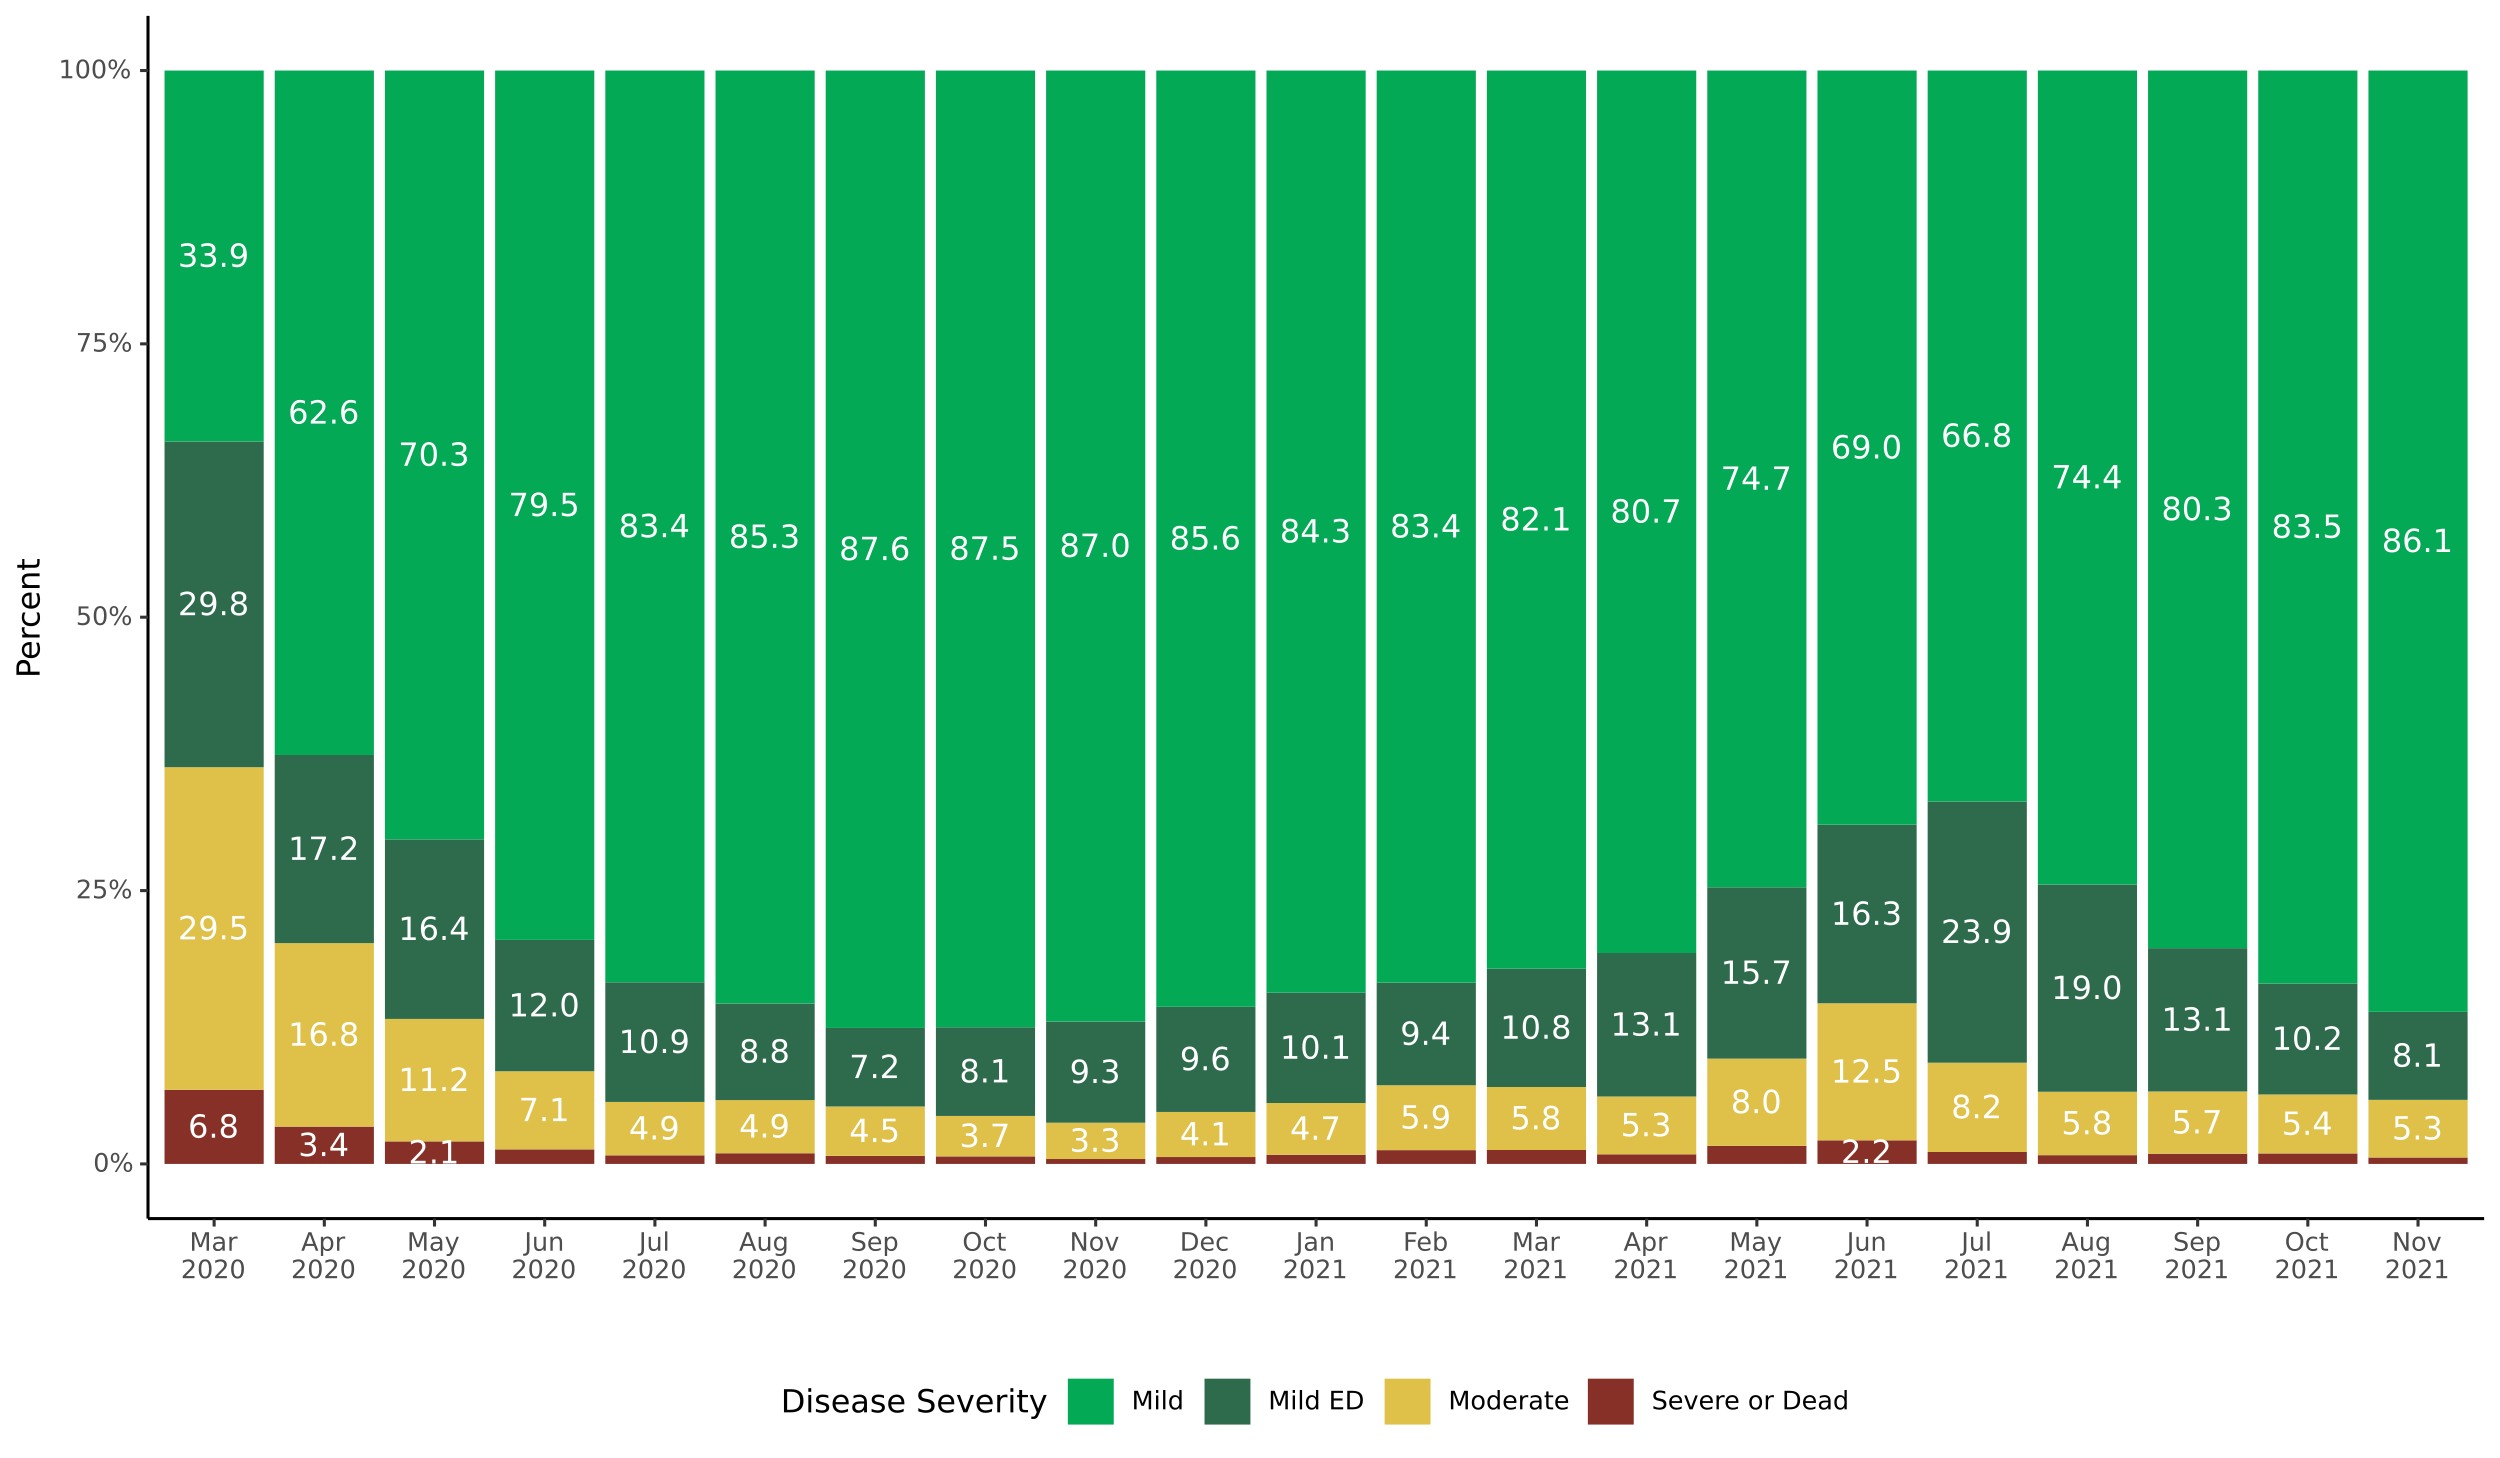 <?xml version="1.0" encoding="UTF-8"?>
<svg xmlns="http://www.w3.org/2000/svg" xmlns:xlink="http://www.w3.org/1999/xlink" width="100%" height="100%" viewBox="0 0 864 504" version="1.1">
<defs>
<g>
<symbol overflow="visible" id="glyph0-0">
<path style="stroke:none;" d="M 0.547 1.953 L 0.547 -7.781 L 6.078 -7.781 L 6.078 1.953 Z M 1.172 1.344 L 5.453 1.344 L 5.453 -7.172 L 1.172 -7.172 Z M 1.172 1.344 "/>
</symbol>
<symbol overflow="visible" id="glyph0-1">
<path style="stroke:none;" d="M 3.641 -4.453 C 3.148 -4.453 2.766 -4.285 2.484 -3.953 C 2.203 -3.617 2.062 -3.16 2.062 -2.578 C 2.062 -2.004 2.203 -1.547 2.484 -1.203 C 2.766 -0.867 3.148 -0.703 3.641 -0.703 C 4.129 -0.703 4.516 -0.867 4.797 -1.203 C 5.086 -1.547 5.234 -2.004 5.234 -2.578 C 5.234 -3.16 5.086 -3.617 4.797 -3.953 C 4.516 -4.285 4.129 -4.453 3.641 -4.453 Z M 5.812 -7.875 L 5.812 -6.875 C 5.539 -7.008 5.266 -7.109 4.984 -7.172 C 4.703 -7.242 4.426 -7.281 4.156 -7.281 C 3.438 -7.281 2.883 -7.035 2.5 -6.547 C 2.125 -6.066 1.91 -5.336 1.859 -4.359 C 2.066 -4.672 2.332 -4.91 2.656 -5.078 C 2.977 -5.242 3.332 -5.328 3.719 -5.328 C 4.52 -5.328 5.156 -5.078 5.625 -4.578 C 6.094 -4.086 6.328 -3.422 6.328 -2.578 C 6.328 -1.754 6.082 -1.094 5.594 -0.594 C 5.102 -0.094 4.453 0.156 3.641 0.156 C 2.711 0.156 2 -0.195 1.5 -0.906 C 1.008 -1.625 0.766 -2.66 0.766 -4.016 C 0.766 -5.285 1.066 -6.301 1.672 -7.062 C 2.273 -7.82 3.086 -8.203 4.109 -8.203 C 4.379 -8.203 4.656 -8.172 4.938 -8.109 C 5.219 -8.055 5.508 -7.977 5.812 -7.875 Z M 5.812 -7.875 "/>
</symbol>
<symbol overflow="visible" id="glyph0-2">
<path style="stroke:none;" d="M 1.188 -1.375 L 2.312 -1.375 L 2.312 0 L 1.188 0 Z M 1.188 -1.375 "/>
</symbol>
<symbol overflow="visible" id="glyph0-3">
<path style="stroke:none;" d="M 3.516 -3.828 C 2.992 -3.828 2.582 -3.688 2.281 -3.406 C 1.988 -3.133 1.844 -2.754 1.844 -2.266 C 1.844 -1.773 1.988 -1.391 2.281 -1.109 C 2.582 -0.836 2.992 -0.703 3.516 -0.703 C 4.023 -0.703 4.43 -0.844 4.734 -1.125 C 5.035 -1.406 5.188 -1.785 5.188 -2.266 C 5.188 -2.754 5.035 -3.133 4.734 -3.406 C 4.441 -3.688 4.035 -3.828 3.516 -3.828 Z M 2.422 -4.281 C 1.953 -4.395 1.586 -4.613 1.328 -4.938 C 1.066 -5.258 0.938 -5.648 0.938 -6.109 C 0.938 -6.754 1.164 -7.266 1.625 -7.641 C 2.082 -8.016 2.711 -8.203 3.516 -8.203 C 4.316 -8.203 4.941 -8.016 5.391 -7.641 C 5.848 -7.266 6.078 -6.754 6.078 -6.109 C 6.078 -5.648 5.945 -5.258 5.688 -4.938 C 5.426 -4.613 5.066 -4.395 4.609 -4.281 C 5.129 -4.164 5.535 -3.926 5.828 -3.562 C 6.117 -3.207 6.266 -2.773 6.266 -2.266 C 6.266 -1.484 6.023 -0.883 5.547 -0.469 C 5.078 -0.051 4.398 0.156 3.516 0.156 C 2.617 0.156 1.93 -0.051 1.453 -0.469 C 0.984 -0.883 0.75 -1.484 0.75 -2.266 C 0.75 -2.773 0.895 -3.207 1.188 -3.562 C 1.488 -3.926 1.898 -4.164 2.422 -4.281 Z M 2.016 -6.016 C 2.016 -5.598 2.145 -5.27 2.406 -5.031 C 2.676 -4.801 3.047 -4.688 3.516 -4.688 C 3.984 -4.688 4.348 -4.801 4.609 -5.031 C 4.867 -5.27 5 -5.598 5 -6.016 C 5 -6.43 4.867 -6.754 4.609 -6.984 C 4.348 -7.211 3.984 -7.328 3.516 -7.328 C 3.047 -7.328 2.676 -7.211 2.406 -6.984 C 2.145 -6.754 2.016 -6.43 2.016 -6.016 Z M 2.016 -6.016 "/>
</symbol>
<symbol overflow="visible" id="glyph0-4">
<path style="stroke:none;" d="M 2.125 -0.922 L 5.922 -0.922 L 5.922 0 L 0.812 0 L 0.812 -0.922 C 1.219 -1.348 1.781 -1.922 2.5 -2.641 C 3.219 -3.359 3.664 -3.82 3.844 -4.031 C 4.195 -4.426 4.441 -4.758 4.578 -5.031 C 4.711 -5.301 4.781 -5.566 4.781 -5.828 C 4.781 -6.254 4.629 -6.602 4.328 -6.875 C 4.035 -7.145 3.645 -7.281 3.156 -7.281 C 2.82 -7.281 2.461 -7.219 2.078 -7.094 C 1.703 -6.977 1.297 -6.801 0.859 -6.562 L 0.859 -7.672 C 1.297 -7.836 1.707 -7.969 2.094 -8.062 C 2.477 -8.156 2.828 -8.203 3.141 -8.203 C 3.973 -8.203 4.633 -7.992 5.125 -7.578 C 5.625 -7.16 5.875 -6.602 5.875 -5.906 C 5.875 -5.57 5.812 -5.254 5.688 -4.953 C 5.562 -4.66 5.336 -4.312 5.016 -3.906 C 4.922 -3.801 4.633 -3.5 4.156 -3 C 3.676 -2.508 3 -1.816 2.125 -0.922 Z M 2.125 -0.922 "/>
</symbol>
<symbol overflow="visible" id="glyph0-5">
<path style="stroke:none;" d="M 1.219 -0.172 L 1.219 -1.156 C 1.488 -1.031 1.766 -0.93 2.047 -0.859 C 2.328 -0.797 2.602 -0.766 2.875 -0.766 C 3.594 -0.766 4.141 -1.004 4.516 -1.484 C 4.898 -1.973 5.117 -2.707 5.172 -3.688 C 4.961 -3.375 4.695 -3.133 4.375 -2.969 C 4.051 -2.812 3.695 -2.734 3.312 -2.734 C 2.508 -2.734 1.875 -2.973 1.406 -3.453 C 0.938 -3.941 0.703 -4.609 0.703 -5.453 C 0.703 -6.285 0.941 -6.953 1.422 -7.453 C 1.91 -7.953 2.562 -8.203 3.375 -8.203 C 4.312 -8.203 5.023 -7.844 5.516 -7.125 C 6.004 -6.414 6.25 -5.379 6.25 -4.016 C 6.25 -2.742 5.945 -1.727 5.344 -0.969 C 4.738 -0.219 3.93 0.156 2.922 0.156 C 2.648 0.156 2.375 0.129 2.094 0.078 C 1.812 0.023 1.52 -0.055 1.219 -0.172 Z M 3.375 -3.578 C 3.863 -3.578 4.25 -3.742 4.531 -4.078 C 4.82 -4.41 4.969 -4.867 4.969 -5.453 C 4.969 -6.035 4.82 -6.492 4.531 -6.828 C 4.25 -7.16 3.863 -7.328 3.375 -7.328 C 2.895 -7.328 2.508 -7.16 2.219 -6.828 C 1.938 -6.492 1.797 -6.035 1.797 -5.453 C 1.797 -4.867 1.938 -4.41 2.219 -4.078 C 2.508 -3.742 2.895 -3.578 3.375 -3.578 Z M 3.375 -3.578 "/>
</symbol>
<symbol overflow="visible" id="glyph0-6">
<path style="stroke:none;" d="M 1.188 -8.047 L 5.469 -8.047 L 5.469 -7.141 L 2.188 -7.141 L 2.188 -5.156 C 2.344 -5.219 2.5 -5.258 2.656 -5.281 C 2.82 -5.312 2.984 -5.328 3.141 -5.328 C 4.035 -5.328 4.742 -5.078 5.266 -4.578 C 5.797 -4.086 6.062 -3.422 6.062 -2.578 C 6.062 -1.711 5.789 -1.039 5.25 -0.562 C 4.707 -0.082 3.945 0.156 2.969 0.156 C 2.633 0.156 2.289 0.125 1.938 0.062 C 1.582 0.008 1.223 -0.07 0.859 -0.188 L 0.859 -1.281 C 1.18 -1.102 1.516 -0.973 1.859 -0.891 C 2.203 -0.805 2.566 -0.766 2.953 -0.766 C 3.578 -0.766 4.066 -0.926 4.422 -1.25 C 4.785 -1.582 4.969 -2.023 4.969 -2.578 C 4.969 -3.141 4.785 -3.582 4.422 -3.906 C 4.066 -4.238 3.578 -4.406 2.953 -4.406 C 2.66 -4.406 2.367 -4.375 2.078 -4.312 C 1.785 -4.25 1.488 -4.145 1.188 -4 Z M 1.188 -8.047 "/>
</symbol>
<symbol overflow="visible" id="glyph0-7">
<path style="stroke:none;" d="M 4.484 -4.344 C 5.004 -4.227 5.41 -3.992 5.703 -3.641 C 5.992 -3.297 6.141 -2.863 6.141 -2.344 C 6.141 -1.551 5.863 -0.938 5.312 -0.5 C 4.77 -0.062 4 0.156 3 0.156 C 2.656 0.156 2.301 0.117 1.938 0.047 C 1.582 -0.016 1.219 -0.113 0.844 -0.25 L 0.844 -1.297 C 1.145 -1.117 1.473 -0.984 1.828 -0.891 C 2.191 -0.805 2.57 -0.766 2.969 -0.766 C 3.645 -0.766 4.16 -0.895 4.516 -1.156 C 4.879 -1.426 5.062 -1.82 5.062 -2.344 C 5.062 -2.812 4.895 -3.18 4.562 -3.453 C 4.227 -3.723 3.766 -3.859 3.172 -3.859 L 2.234 -3.859 L 2.234 -4.75 L 3.219 -4.75 C 3.75 -4.75 4.156 -4.852 4.438 -5.062 C 4.727 -5.281 4.875 -5.594 4.875 -6 C 4.875 -6.414 4.723 -6.734 4.422 -6.953 C 4.129 -7.172 3.711 -7.281 3.172 -7.281 C 2.867 -7.281 2.547 -7.25 2.203 -7.188 C 1.867 -7.125 1.492 -7.02 1.078 -6.875 L 1.078 -7.859 C 1.492 -7.973 1.879 -8.055 2.234 -8.109 C 2.598 -8.172 2.941 -8.203 3.266 -8.203 C 4.098 -8.203 4.754 -8.016 5.234 -7.641 C 5.711 -7.266 5.953 -6.754 5.953 -6.109 C 5.953 -5.66 5.82 -5.281 5.562 -4.969 C 5.312 -4.664 4.953 -4.457 4.484 -4.344 Z M 4.484 -4.344 "/>
</symbol>
<symbol overflow="visible" id="glyph0-8">
<path style="stroke:none;" d="M 4.172 -7.109 L 1.422 -2.812 L 4.172 -2.812 Z M 3.891 -8.047 L 5.266 -8.047 L 5.266 -2.812 L 6.406 -2.812 L 6.406 -1.906 L 5.266 -1.906 L 5.266 0 L 4.172 0 L 4.172 -1.906 L 0.547 -1.906 L 0.547 -2.953 Z M 3.891 -8.047 "/>
</symbol>
<symbol overflow="visible" id="glyph0-9">
<path style="stroke:none;" d="M 1.375 -0.922 L 3.156 -0.922 L 3.156 -7.062 L 1.219 -6.672 L 1.219 -7.672 L 3.141 -8.047 L 4.234 -8.047 L 4.234 -0.922 L 6.016 -0.922 L 6.016 0 L 1.375 0 Z M 1.375 -0.922 "/>
</symbol>
<symbol overflow="visible" id="glyph0-10">
<path style="stroke:none;" d="M 0.906 -8.047 L 6.078 -8.047 L 6.078 -7.594 L 3.156 0 L 2.016 0 L 4.781 -7.141 L 0.906 -7.141 Z M 0.906 -8.047 "/>
</symbol>
<symbol overflow="visible" id="glyph0-11">
<path style="stroke:none;" d="M 3.516 -7.328 C 2.953 -7.328 2.531 -7.051 2.25 -6.5 C 1.969 -5.957 1.828 -5.129 1.828 -4.016 C 1.828 -2.91 1.969 -2.082 2.25 -1.531 C 2.531 -0.977 2.953 -0.703 3.516 -0.703 C 4.078 -0.703 4.5 -0.977 4.781 -1.531 C 5.062 -2.082 5.203 -2.91 5.203 -4.016 C 5.203 -5.129 5.062 -5.957 4.781 -6.5 C 4.5 -7.051 4.078 -7.328 3.516 -7.328 Z M 3.516 -8.203 C 4.41 -8.203 5.098 -7.844 5.578 -7.125 C 6.055 -6.414 6.297 -5.379 6.297 -4.016 C 6.297 -2.66 6.055 -1.625 5.578 -0.906 C 5.098 -0.195 4.41 0.156 3.516 0.156 C 2.609 0.156 1.914 -0.195 1.438 -0.906 C 0.969 -1.625 0.734 -2.66 0.734 -4.016 C 0.734 -5.379 0.969 -6.414 1.438 -7.125 C 1.914 -7.844 2.609 -8.203 3.516 -8.203 Z M 3.516 -8.203 "/>
</symbol>
<symbol overflow="visible" id="glyph1-0">
<path style="stroke:none;" d="M 0.438 1.562 L 0.438 -6.203 L 4.844 -6.203 L 4.844 1.562 Z M 0.938 1.062 L 4.344 1.062 L 4.344 -5.703 L 0.938 -5.703 Z M 0.938 1.062 "/>
</symbol>
<symbol overflow="visible" id="glyph1-1">
<path style="stroke:none;" d="M 2.797 -5.844 C 2.348 -5.844 2.008 -5.617 1.781 -5.172 C 1.562 -4.734 1.453 -4.078 1.453 -3.203 C 1.453 -2.316 1.562 -1.656 1.781 -1.219 C 2.008 -0.781 2.348 -0.562 2.797 -0.562 C 3.242 -0.562 3.578 -0.781 3.797 -1.219 C 4.023 -1.656 4.141 -2.316 4.141 -3.203 C 4.141 -4.078 4.023 -4.734 3.797 -5.172 C 3.578 -5.617 3.242 -5.844 2.797 -5.844 Z M 2.797 -6.531 C 3.516 -6.531 4.062 -6.242 4.438 -5.672 C 4.82 -5.109 5.016 -4.285 5.016 -3.203 C 5.016 -2.117 4.82 -1.289 4.438 -0.719 C 4.062 -0.156 3.516 0.125 2.797 0.125 C 2.078 0.125 1.523 -0.156 1.141 -0.719 C 0.766 -1.289 0.578 -2.117 0.578 -3.203 C 0.578 -4.285 0.766 -5.109 1.141 -5.672 C 1.523 -6.242 2.078 -6.531 2.797 -6.531 Z M 2.797 -6.531 "/>
</symbol>
<symbol overflow="visible" id="glyph1-2">
<path style="stroke:none;" d="M 6.391 -2.828 C 6.141 -2.828 5.941 -2.719 5.797 -2.5 C 5.66 -2.289 5.594 -2 5.594 -1.625 C 5.594 -1.25 5.66 -0.953 5.797 -0.734 C 5.941 -0.523 6.141 -0.422 6.391 -0.422 C 6.641 -0.422 6.832 -0.523 6.969 -0.734 C 7.113 -0.953 7.188 -1.25 7.188 -1.625 C 7.188 -2 7.113 -2.289 6.969 -2.5 C 6.832 -2.719 6.641 -2.828 6.391 -2.828 Z M 6.391 -3.375 C 6.848 -3.375 7.207 -3.211 7.469 -2.891 C 7.738 -2.578 7.875 -2.156 7.875 -1.625 C 7.875 -1.082 7.738 -0.656 7.469 -0.344 C 7.195 -0.031 6.836 0.125 6.391 0.125 C 5.93 0.125 5.566 -0.031 5.297 -0.344 C 5.035 -0.656 4.906 -1.082 4.906 -1.625 C 4.906 -2.156 5.039 -2.578 5.312 -2.891 C 5.582 -3.211 5.941 -3.375 6.391 -3.375 Z M 1.969 -5.984 C 1.719 -5.984 1.52 -5.875 1.375 -5.656 C 1.238 -5.445 1.172 -5.156 1.172 -4.781 C 1.172 -4.406 1.238 -4.109 1.375 -3.891 C 1.52 -3.68 1.719 -3.578 1.969 -3.578 C 2.219 -3.578 2.41 -3.68 2.547 -3.891 C 2.691 -4.109 2.766 -4.406 2.766 -4.781 C 2.766 -5.156 2.691 -5.445 2.547 -5.656 C 2.398 -5.875 2.207 -5.984 1.969 -5.984 Z M 5.844 -6.531 L 6.531 -6.531 L 2.516 0.125 L 1.828 0.125 Z M 1.969 -6.531 C 2.414 -6.531 2.773 -6.375 3.047 -6.062 C 3.316 -5.75 3.453 -5.32 3.453 -4.781 C 3.453 -4.238 3.316 -3.812 3.047 -3.5 C 2.773 -3.188 2.414 -3.031 1.969 -3.031 C 1.508 -3.031 1.145 -3.188 0.875 -3.5 C 0.613 -3.82 0.484 -4.25 0.484 -4.781 C 0.484 -5.312 0.613 -5.734 0.875 -6.047 C 1.145 -6.367 1.508 -6.531 1.969 -6.531 Z M 1.969 -6.531 "/>
</symbol>
<symbol overflow="visible" id="glyph1-3">
<path style="stroke:none;" d="M 1.688 -0.734 L 4.719 -0.734 L 4.719 0 L 0.641 0 L 0.641 -0.734 C 0.973 -1.066 1.422 -1.52 1.984 -2.094 C 2.555 -2.676 2.914 -3.051 3.062 -3.219 C 3.344 -3.531 3.535 -3.789 3.641 -4 C 3.754 -4.219 3.812 -4.43 3.812 -4.641 C 3.812 -4.984 3.691 -5.258 3.453 -5.469 C 3.211 -5.688 2.898 -5.797 2.516 -5.797 C 2.242 -5.797 1.957 -5.75 1.656 -5.656 C 1.352 -5.562 1.031 -5.422 0.688 -5.234 L 0.688 -6.109 C 1.039 -6.242 1.367 -6.348 1.672 -6.422 C 1.973 -6.492 2.25 -6.531 2.5 -6.531 C 3.164 -6.531 3.695 -6.363 4.094 -6.031 C 4.488 -5.695 4.688 -5.254 4.688 -4.703 C 4.688 -4.43 4.633 -4.176 4.531 -3.938 C 4.438 -3.707 4.258 -3.43 4 -3.109 C 3.926 -3.023 3.695 -2.785 3.312 -2.391 C 2.926 -1.992 2.383 -1.441 1.688 -0.734 Z M 1.688 -0.734 "/>
</symbol>
<symbol overflow="visible" id="glyph1-4">
<path style="stroke:none;" d="M 0.953 -6.406 L 4.359 -6.406 L 4.359 -5.688 L 1.75 -5.688 L 1.75 -4.109 C 1.875 -4.148 2 -4.18 2.125 -4.203 C 2.25 -4.223 2.375 -4.234 2.5 -4.234 C 3.219 -4.234 3.785 -4.035 4.203 -3.641 C 4.617 -3.254 4.828 -2.727 4.828 -2.062 C 4.828 -1.363 4.613 -0.82 4.188 -0.438 C 3.758 -0.062 3.148 0.125 2.359 0.125 C 2.098 0.125 1.828 0.098 1.547 0.047 C 1.266 0.004 0.973 -0.062 0.672 -0.156 L 0.672 -1.016 C 0.93 -0.879 1.195 -0.773 1.469 -0.703 C 1.75 -0.641 2.039 -0.609 2.344 -0.609 C 2.844 -0.609 3.234 -0.738 3.516 -1 C 3.805 -1.258 3.953 -1.613 3.953 -2.062 C 3.953 -2.508 3.805 -2.863 3.516 -3.125 C 3.234 -3.383 2.844 -3.516 2.344 -3.516 C 2.113 -3.516 1.883 -3.488 1.656 -3.438 C 1.426 -3.383 1.191 -3.301 0.953 -3.188 Z M 0.953 -6.406 "/>
</symbol>
<symbol overflow="visible" id="glyph1-5">
<path style="stroke:none;" d="M 0.719 -6.406 L 4.844 -6.406 L 4.844 -6.047 L 2.516 0 L 1.609 0 L 3.797 -5.688 L 0.719 -5.688 Z M 0.719 -6.406 "/>
</symbol>
<symbol overflow="visible" id="glyph1-6">
<path style="stroke:none;" d="M 1.094 -0.734 L 2.516 -0.734 L 2.516 -5.625 L 0.969 -5.312 L 0.969 -6.109 L 2.5 -6.406 L 3.375 -6.406 L 3.375 -0.734 L 4.781 -0.734 L 4.781 0 L 1.094 0 Z M 1.094 -0.734 "/>
</symbol>
<symbol overflow="visible" id="glyph1-7">
<path style="stroke:none;" d="M 0.859 -6.406 L 2.156 -6.406 L 3.797 -2.047 L 5.438 -6.406 L 6.734 -6.406 L 6.734 0 L 5.891 0 L 5.891 -5.625 L 4.234 -1.234 L 3.359 -1.234 L 1.703 -5.625 L 1.703 0 L 0.859 0 Z M 0.859 -6.406 "/>
</symbol>
<symbol overflow="visible" id="glyph1-8">
<path style="stroke:none;" d="M 3.016 -2.422 C 2.379 -2.422 1.938 -2.348 1.688 -2.203 C 1.438 -2.055 1.312 -1.805 1.312 -1.453 C 1.312 -1.172 1.406 -0.945 1.594 -0.781 C 1.781 -0.613 2.031 -0.531 2.344 -0.531 C 2.781 -0.531 3.129 -0.688 3.391 -1 C 3.66 -1.312 3.797 -1.723 3.797 -2.234 L 3.797 -2.422 Z M 4.594 -2.75 L 4.594 0 L 3.797 0 L 3.797 -0.734 C 3.617 -0.441 3.395 -0.223 3.125 -0.078 C 2.852 0.055 2.523 0.125 2.141 0.125 C 1.648 0.125 1.258 -0.008 0.969 -0.281 C 0.676 -0.562 0.531 -0.938 0.531 -1.406 C 0.531 -1.945 0.707 -2.352 1.062 -2.625 C 1.426 -2.895 1.969 -3.031 2.688 -3.031 L 3.797 -3.031 L 3.797 -3.109 C 3.797 -3.473 3.676 -3.754 3.438 -3.953 C 3.195 -4.148 2.863 -4.25 2.438 -4.25 C 2.156 -4.25 1.883 -4.219 1.625 -4.156 C 1.363 -4.094 1.113 -3.992 0.875 -3.859 L 0.875 -4.594 C 1.164 -4.707 1.445 -4.789 1.719 -4.844 C 1.988 -4.895 2.254 -4.922 2.516 -4.922 C 3.211 -4.922 3.734 -4.738 4.078 -4.375 C 4.422 -4.02 4.594 -3.477 4.594 -2.75 Z M 4.594 -2.75 "/>
</symbol>
<symbol overflow="visible" id="glyph1-9">
<path style="stroke:none;" d="M 3.609 -4.078 C 3.523 -4.129 3.43 -4.164 3.328 -4.188 C 3.223 -4.207 3.109 -4.219 2.984 -4.219 C 2.535 -4.219 2.191 -4.07 1.953 -3.781 C 1.711 -3.488 1.594 -3.07 1.594 -2.531 L 1.594 0 L 0.797 0 L 0.797 -4.812 L 1.594 -4.812 L 1.594 -4.062 C 1.758 -4.352 1.973 -4.566 2.234 -4.703 C 2.504 -4.848 2.832 -4.922 3.219 -4.922 C 3.27 -4.922 3.328 -4.914 3.391 -4.906 C 3.453 -4.906 3.523 -4.898 3.609 -4.891 Z M 3.609 -4.078 "/>
</symbol>
<symbol overflow="visible" id="glyph1-10">
<path style="stroke:none;" d="M 3 -5.562 L 1.828 -2.359 L 4.188 -2.359 Z M 2.516 -6.406 L 3.5 -6.406 L 5.938 0 L 5.047 0 L 4.453 -1.641 L 1.562 -1.641 L 0.984 0 L 0.062 0 Z M 2.516 -6.406 "/>
</symbol>
<symbol overflow="visible" id="glyph1-11">
<path style="stroke:none;" d="M 1.594 -0.719 L 1.594 1.828 L 0.797 1.828 L 0.797 -4.812 L 1.594 -4.812 L 1.594 -4.078 C 1.758 -4.367 1.969 -4.582 2.219 -4.719 C 2.477 -4.852 2.781 -4.922 3.125 -4.922 C 3.707 -4.922 4.18 -4.688 4.547 -4.219 C 4.922 -3.758 5.109 -3.156 5.109 -2.406 C 5.109 -1.645 4.922 -1.031 4.547 -0.562 C 4.18 -0.102 3.707 0.125 3.125 0.125 C 2.781 0.125 2.477 0.055 2.219 -0.078 C 1.969 -0.223 1.758 -0.438 1.594 -0.719 Z M 4.281 -2.406 C 4.281 -2.977 4.16 -3.43 3.922 -3.766 C 3.68 -4.098 3.352 -4.266 2.938 -4.266 C 2.52 -4.266 2.191 -4.098 1.953 -3.766 C 1.711 -3.43 1.594 -2.977 1.594 -2.406 C 1.594 -1.82 1.711 -1.363 1.953 -1.031 C 2.191 -0.695 2.52 -0.531 2.938 -0.531 C 3.352 -0.531 3.68 -0.695 3.922 -1.031 C 4.16 -1.363 4.281 -1.82 4.281 -2.406 Z M 4.281 -2.406 "/>
</symbol>
<symbol overflow="visible" id="glyph1-12">
<path style="stroke:none;" d="M 2.828 0.453 C 2.609 1.023 2.391 1.395 2.172 1.562 C 1.961 1.738 1.68 1.828 1.328 1.828 L 0.703 1.828 L 0.703 1.172 L 1.156 1.172 C 1.375 1.172 1.539 1.117 1.656 1.016 C 1.781 0.91 1.914 0.664 2.062 0.281 L 2.203 -0.078 L 0.266 -4.812 L 1.094 -4.812 L 2.609 -1.047 L 4.109 -4.812 L 4.938 -4.812 Z M 2.828 0.453 "/>
</symbol>
<symbol overflow="visible" id="glyph1-13">
<path style="stroke:none;" d="M 0.859 -6.406 L 1.734 -6.406 L 1.734 -0.453 C 1.734 0.328 1.582 0.891 1.281 1.234 C 0.988 1.586 0.52 1.766 -0.125 1.766 L -0.453 1.766 L -0.453 1.031 L -0.188 1.031 C 0.195 1.031 0.469 0.922 0.625 0.703 C 0.781 0.492 0.859 0.109 0.859 -0.453 Z M 0.859 -6.406 "/>
</symbol>
<symbol overflow="visible" id="glyph1-14">
<path style="stroke:none;" d="M 0.75 -1.906 L 0.75 -4.812 L 1.531 -4.812 L 1.531 -1.922 C 1.531 -1.473 1.617 -1.133 1.797 -0.906 C 1.984 -0.676 2.254 -0.562 2.609 -0.562 C 3.035 -0.562 3.367 -0.695 3.609 -0.969 C 3.859 -1.238 3.984 -1.609 3.984 -2.078 L 3.984 -4.812 L 4.781 -4.812 L 4.781 0 L 3.984 0 L 3.984 -0.734 C 3.797 -0.441 3.57 -0.223 3.312 -0.078 C 3.062 0.055 2.77 0.125 2.438 0.125 C 1.883 0.125 1.461 -0.047 1.172 -0.391 C 0.891 -0.734 0.75 -1.238 0.75 -1.906 Z M 2.734 -4.922 Z M 2.734 -4.922 "/>
</symbol>
<symbol overflow="visible" id="glyph1-15">
<path style="stroke:none;" d="M 4.828 -2.906 L 4.828 0 L 4.031 0 L 4.031 -2.875 C 4.031 -3.332 3.941 -3.672 3.766 -3.891 C 3.586 -4.117 3.32 -4.234 2.969 -4.234 C 2.539 -4.234 2.203 -4.098 1.953 -3.828 C 1.711 -3.555 1.594 -3.188 1.594 -2.719 L 1.594 0 L 0.797 0 L 0.797 -4.812 L 1.594 -4.812 L 1.594 -4.062 C 1.781 -4.352 2 -4.566 2.25 -4.703 C 2.508 -4.848 2.812 -4.922 3.156 -4.922 C 3.707 -4.922 4.125 -4.75 4.406 -4.406 C 4.688 -4.07 4.828 -3.57 4.828 -2.906 Z M 4.828 -2.906 "/>
</symbol>
<symbol overflow="visible" id="glyph1-16">
<path style="stroke:none;" d="M 0.828 -6.688 L 1.625 -6.688 L 1.625 0 L 0.828 0 Z M 0.828 -6.688 "/>
</symbol>
<symbol overflow="visible" id="glyph1-17">
<path style="stroke:none;" d="M 4 -2.469 C 4 -3.031 3.879 -3.469 3.641 -3.781 C 3.398 -4.102 3.066 -4.266 2.641 -4.266 C 2.223 -4.266 1.895 -4.102 1.656 -3.781 C 1.414 -3.469 1.297 -3.031 1.297 -2.469 C 1.297 -1.895 1.414 -1.445 1.656 -1.125 C 1.895 -0.812 2.223 -0.656 2.641 -0.656 C 3.066 -0.656 3.398 -0.812 3.641 -1.125 C 3.879 -1.445 4 -1.895 4 -2.469 Z M 4.781 -0.594 C 4.781 0.219 4.598 0.82 4.234 1.219 C 3.867 1.625 3.312 1.828 2.562 1.828 C 2.289 1.828 2.031 1.805 1.781 1.766 C 1.531 1.723 1.289 1.66 1.062 1.578 L 1.062 0.812 C 1.289 0.938 1.52 1.023 1.75 1.078 C 1.977 1.141 2.207 1.172 2.438 1.172 C 2.957 1.172 3.348 1.035 3.609 0.766 C 3.867 0.492 4 0.086 4 -0.453 L 4 -0.844 C 3.832 -0.562 3.617 -0.348 3.359 -0.203 C 3.109 -0.066 2.805 0 2.453 0 C 1.859 0 1.379 -0.223 1.016 -0.672 C 0.66 -1.117 0.484 -1.719 0.484 -2.469 C 0.484 -3.207 0.66 -3.801 1.016 -4.25 C 1.379 -4.695 1.859 -4.922 2.453 -4.922 C 2.805 -4.922 3.109 -4.848 3.359 -4.703 C 3.617 -4.566 3.832 -4.359 4 -4.078 L 4 -4.812 L 4.781 -4.812 Z M 4.781 -0.594 "/>
</symbol>
<symbol overflow="visible" id="glyph1-18">
<path style="stroke:none;" d="M 4.703 -6.203 L 4.703 -5.359 C 4.379 -5.516 4.07 -5.629 3.781 -5.703 C 3.488 -5.785 3.203 -5.828 2.922 -5.828 C 2.453 -5.828 2.086 -5.734 1.828 -5.547 C 1.578 -5.367 1.453 -5.109 1.453 -4.766 C 1.453 -4.484 1.535 -4.27 1.703 -4.125 C 1.879 -3.977 2.203 -3.863 2.672 -3.781 L 3.203 -3.672 C 3.848 -3.547 4.32 -3.328 4.625 -3.016 C 4.938 -2.703 5.094 -2.285 5.094 -1.766 C 5.094 -1.148 4.883 -0.68 4.469 -0.359 C 4.051 -0.035 3.441 0.125 2.641 0.125 C 2.336 0.125 2.016 0.086 1.672 0.016 C 1.328 -0.047 0.973 -0.145 0.609 -0.281 L 0.609 -1.172 C 0.961 -0.973 1.305 -0.82 1.641 -0.719 C 1.973 -0.625 2.305 -0.578 2.641 -0.578 C 3.129 -0.578 3.508 -0.672 3.781 -0.859 C 4.051 -1.055 4.188 -1.336 4.188 -1.703 C 4.188 -2.016 4.086 -2.258 3.891 -2.438 C 3.703 -2.613 3.391 -2.75 2.953 -2.844 L 2.422 -2.953 C 1.773 -3.078 1.305 -3.273 1.016 -3.547 C 0.723 -3.828 0.578 -4.211 0.578 -4.703 C 0.578 -5.266 0.773 -5.707 1.172 -6.031 C 1.578 -6.363 2.129 -6.531 2.828 -6.531 C 3.129 -6.531 3.438 -6.5 3.75 -6.438 C 4.062 -6.383 4.379 -6.305 4.703 -6.203 Z M 4.703 -6.203 "/>
</symbol>
<symbol overflow="visible" id="glyph1-19">
<path style="stroke:none;" d="M 4.938 -2.609 L 4.938 -2.219 L 1.312 -2.219 C 1.344 -1.676 1.504 -1.258 1.797 -0.969 C 2.086 -0.688 2.5 -0.547 3.031 -0.547 C 3.332 -0.547 3.625 -0.582 3.906 -0.656 C 4.195 -0.727 4.484 -0.844 4.766 -1 L 4.766 -0.25 C 4.473 -0.125 4.176 -0.031 3.875 0.031 C 3.582 0.094 3.285 0.125 2.984 0.125 C 2.211 0.125 1.602 -0.098 1.156 -0.547 C 0.707 -0.992 0.484 -1.598 0.484 -2.359 C 0.484 -3.148 0.695 -3.773 1.125 -4.234 C 1.551 -4.691 2.125 -4.922 2.844 -4.922 C 3.488 -4.922 4 -4.711 4.375 -4.297 C 4.75 -3.879 4.938 -3.316 4.938 -2.609 Z M 4.156 -2.828 C 4.145 -3.266 4.02 -3.609 3.781 -3.859 C 3.551 -4.117 3.242 -4.25 2.859 -4.25 C 2.41 -4.25 2.051 -4.125 1.781 -3.875 C 1.52 -3.633 1.367 -3.285 1.328 -2.828 Z M 4.156 -2.828 "/>
</symbol>
<symbol overflow="visible" id="glyph1-20">
<path style="stroke:none;" d="M 3.469 -5.828 C 2.832 -5.828 2.328 -5.594 1.953 -5.125 C 1.586 -4.656 1.406 -4.016 1.406 -3.203 C 1.406 -2.391 1.586 -1.75 1.953 -1.281 C 2.328 -0.812 2.832 -0.578 3.469 -0.578 C 4.094 -0.578 4.586 -0.812 4.953 -1.281 C 5.328 -1.75 5.516 -2.391 5.516 -3.203 C 5.516 -4.016 5.328 -4.656 4.953 -5.125 C 4.586 -5.594 4.094 -5.828 3.469 -5.828 Z M 3.469 -6.531 C 4.363 -6.531 5.082 -6.227 5.625 -5.625 C 6.164 -5.02 6.438 -4.211 6.438 -3.203 C 6.438 -2.191 6.164 -1.383 5.625 -0.781 C 5.082 -0.176 4.363 0.125 3.469 0.125 C 2.562 0.125 1.836 -0.172 1.297 -0.766 C 0.766 -1.367 0.5 -2.18 0.5 -3.203 C 0.5 -4.211 0.766 -5.02 1.297 -5.625 C 1.836 -6.227 2.562 -6.531 3.469 -6.531 Z M 3.469 -6.531 "/>
</symbol>
<symbol overflow="visible" id="glyph1-21">
<path style="stroke:none;" d="M 4.297 -4.625 L 4.297 -3.891 C 4.066 -4.016 3.836 -4.102 3.609 -4.156 C 3.391 -4.219 3.164 -4.25 2.938 -4.25 C 2.426 -4.25 2.023 -4.086 1.734 -3.766 C 1.453 -3.441 1.312 -2.988 1.312 -2.406 C 1.312 -1.812 1.453 -1.352 1.734 -1.031 C 2.023 -0.707 2.426 -0.547 2.938 -0.547 C 3.164 -0.547 3.391 -0.578 3.609 -0.641 C 3.836 -0.703 4.066 -0.797 4.297 -0.922 L 4.297 -0.188 C 4.066 -0.082 3.832 -0.004 3.594 0.047 C 3.363 0.098 3.117 0.125 2.859 0.125 C 2.129 0.125 1.551 -0.098 1.125 -0.547 C 0.695 -1.004 0.484 -1.625 0.484 -2.406 C 0.484 -3.188 0.695 -3.801 1.125 -4.25 C 1.562 -4.695 2.156 -4.922 2.906 -4.922 C 3.145 -4.922 3.379 -4.895 3.609 -4.844 C 3.848 -4.801 4.078 -4.727 4.297 -4.625 Z M 4.297 -4.625 "/>
</symbol>
<symbol overflow="visible" id="glyph1-22">
<path style="stroke:none;" d="M 1.609 -6.172 L 1.609 -4.812 L 3.234 -4.812 L 3.234 -4.203 L 1.609 -4.203 L 1.609 -1.578 C 1.609 -1.191 1.66 -0.941 1.766 -0.828 C 1.879 -0.711 2.098 -0.656 2.422 -0.656 L 3.234 -0.656 L 3.234 0 L 2.422 0 C 1.816 0 1.395 -0.113 1.156 -0.344 C 0.926 -0.57 0.812 -0.984 0.812 -1.578 L 0.812 -4.203 L 0.234 -4.203 L 0.234 -4.812 L 0.812 -4.812 L 0.812 -6.172 Z M 1.609 -6.172 "/>
</symbol>
<symbol overflow="visible" id="glyph1-23">
<path style="stroke:none;" d="M 0.859 -6.406 L 2.031 -6.406 L 4.875 -1.047 L 4.875 -6.406 L 5.719 -6.406 L 5.719 0 L 4.547 0 L 1.703 -5.359 L 1.703 0 L 0.859 0 Z M 0.859 -6.406 "/>
</symbol>
<symbol overflow="visible" id="glyph1-24">
<path style="stroke:none;" d="M 2.688 -4.25 C 2.27 -4.25 1.938 -4.082 1.688 -3.75 C 1.438 -3.426 1.312 -2.977 1.312 -2.406 C 1.312 -1.82 1.43 -1.363 1.672 -1.031 C 1.922 -0.707 2.258 -0.547 2.688 -0.547 C 3.113 -0.547 3.445 -0.711 3.688 -1.047 C 3.938 -1.379 4.062 -1.832 4.062 -2.406 C 4.062 -2.969 3.938 -3.414 3.688 -3.75 C 3.445 -4.082 3.113 -4.25 2.688 -4.25 Z M 2.688 -4.922 C 3.375 -4.922 3.914 -4.695 4.312 -4.25 C 4.707 -3.812 4.906 -3.195 4.906 -2.406 C 4.906 -1.613 4.707 -0.992 4.312 -0.547 C 3.914 -0.098 3.375 0.125 2.688 0.125 C 2 0.125 1.457 -0.098 1.062 -0.547 C 0.676 -0.992 0.484 -1.613 0.484 -2.406 C 0.484 -3.195 0.676 -3.812 1.062 -4.25 C 1.457 -4.695 2 -4.922 2.688 -4.922 Z M 2.688 -4.922 "/>
</symbol>
<symbol overflow="visible" id="glyph1-25">
<path style="stroke:none;" d="M 0.266 -4.812 L 1.094 -4.812 L 2.609 -0.766 L 4.109 -4.812 L 4.938 -4.812 L 3.141 0 L 2.062 0 Z M 0.266 -4.812 "/>
</symbol>
<symbol overflow="visible" id="glyph1-26">
<path style="stroke:none;" d="M 1.734 -5.703 L 1.734 -0.719 L 2.781 -0.719 C 3.664 -0.719 4.312 -0.914 4.719 -1.312 C 5.133 -1.719 5.344 -2.352 5.344 -3.219 C 5.344 -4.07 5.133 -4.695 4.719 -5.094 C 4.312 -5.5 3.664 -5.703 2.781 -5.703 Z M 0.859 -6.406 L 2.641 -6.406 C 3.891 -6.406 4.801 -6.145 5.375 -5.625 C 5.957 -5.113 6.25 -4.312 6.25 -3.219 C 6.25 -2.113 5.957 -1.301 5.375 -0.781 C 4.789 -0.258 3.879 0 2.641 0 L 0.859 0 Z M 0.859 -6.406 "/>
</symbol>
<symbol overflow="visible" id="glyph1-27">
<path style="stroke:none;" d="M 0.859 -6.406 L 4.547 -6.406 L 4.547 -5.688 L 1.734 -5.688 L 1.734 -3.797 L 4.281 -3.797 L 4.281 -3.062 L 1.734 -3.062 L 1.734 0 L 0.859 0 Z M 0.859 -6.406 "/>
</symbol>
<symbol overflow="visible" id="glyph1-28">
<path style="stroke:none;" d="M 4.281 -2.406 C 4.281 -2.977 4.16 -3.43 3.922 -3.766 C 3.68 -4.098 3.352 -4.266 2.938 -4.266 C 2.52 -4.266 2.191 -4.098 1.953 -3.766 C 1.711 -3.43 1.594 -2.977 1.594 -2.406 C 1.594 -1.82 1.711 -1.363 1.953 -1.031 C 2.191 -0.695 2.52 -0.531 2.938 -0.531 C 3.352 -0.531 3.68 -0.695 3.922 -1.031 C 4.16 -1.363 4.281 -1.82 4.281 -2.406 Z M 1.594 -4.078 C 1.758 -4.367 1.969 -4.582 2.219 -4.719 C 2.477 -4.852 2.781 -4.922 3.125 -4.922 C 3.707 -4.922 4.18 -4.688 4.547 -4.219 C 4.922 -3.758 5.109 -3.156 5.109 -2.406 C 5.109 -1.645 4.922 -1.031 4.547 -0.562 C 4.18 -0.102 3.707 0.125 3.125 0.125 C 2.781 0.125 2.477 0.055 2.219 -0.078 C 1.969 -0.223 1.758 -0.438 1.594 -0.719 L 1.594 0 L 0.797 0 L 0.797 -6.688 L 1.594 -6.688 Z M 1.594 -4.078 "/>
</symbol>
<symbol overflow="visible" id="glyph1-29">
<path style="stroke:none;" d="M 0.828 -4.812 L 1.625 -4.812 L 1.625 0 L 0.828 0 Z M 0.828 -6.688 L 1.625 -6.688 L 1.625 -5.688 L 0.828 -5.688 Z M 0.828 -6.688 "/>
</symbol>
<symbol overflow="visible" id="glyph1-30">
<path style="stroke:none;" d="M 4 -4.078 L 4 -6.688 L 4.781 -6.688 L 4.781 0 L 4 0 L 4 -0.719 C 3.832 -0.438 3.617 -0.223 3.359 -0.078 C 3.109 0.055 2.805 0.125 2.453 0.125 C 1.867 0.125 1.395 -0.102 1.031 -0.562 C 0.664 -1.031 0.484 -1.645 0.484 -2.406 C 0.484 -3.156 0.664 -3.758 1.031 -4.219 C 1.395 -4.688 1.867 -4.922 2.453 -4.922 C 2.805 -4.922 3.109 -4.852 3.359 -4.719 C 3.617 -4.582 3.832 -4.367 4 -4.078 Z M 1.297 -2.406 C 1.297 -1.82 1.414 -1.363 1.656 -1.031 C 1.895 -0.695 2.223 -0.531 2.641 -0.531 C 3.055 -0.531 3.383 -0.695 3.625 -1.031 C 3.875 -1.363 4 -1.82 4 -2.406 C 4 -2.977 3.875 -3.43 3.625 -3.766 C 3.383 -4.098 3.055 -4.266 2.641 -4.266 C 2.223 -4.266 1.895 -4.098 1.656 -3.766 C 1.414 -3.43 1.297 -2.977 1.297 -2.406 Z M 1.297 -2.406 "/>
</symbol>
<symbol overflow="visible" id="glyph1-31">
<path style="stroke:none;" d=""/>
</symbol>
<symbol overflow="visible" id="glyph1-32">
<path style="stroke:none;" d="M 0.859 -6.406 L 4.922 -6.406 L 4.922 -5.688 L 1.734 -5.688 L 1.734 -3.781 L 4.781 -3.781 L 4.781 -3.047 L 1.734 -3.047 L 1.734 -0.734 L 5 -0.734 L 5 0 L 0.859 0 Z M 0.859 -6.406 "/>
</symbol>
<symbol overflow="visible" id="glyph2-0">
<path style="stroke:none;" d="M 1.938 -0.547 L -7.75 -0.547 L -7.75 -6.047 L 1.938 -6.047 Z M 1.328 -1.172 L 1.328 -5.438 L -7.141 -5.438 L -7.141 -1.172 Z M 1.328 -1.172 "/>
</symbol>
<symbol overflow="visible" id="glyph2-1">
<path style="stroke:none;" d="M -7.125 -2.172 L -4.109 -2.172 L -4.109 -3.531 C -4.109 -4.031 -4.238 -4.414 -4.5 -4.688 C -4.77 -4.969 -5.145 -5.109 -5.625 -5.109 C -6.102 -5.109 -6.473 -4.969 -6.734 -4.688 C -6.992 -4.414 -7.125 -4.031 -7.125 -3.531 Z M -8.016 -1.078 L -8.016 -3.531 C -8.016 -4.426 -7.812 -5.102 -7.406 -5.562 C -7 -6.02 -6.406 -6.25 -5.625 -6.25 C -4.832 -6.25 -4.234 -6.02 -3.828 -5.562 C -3.422 -5.102 -3.219 -4.426 -3.219 -3.531 L -3.219 -2.172 L 0 -2.172 L 0 -1.078 Z M -8.016 -1.078 "/>
</symbol>
<symbol overflow="visible" id="glyph2-2">
<path style="stroke:none;" d="M -3.25 -6.188 L -2.766 -6.188 L -2.766 -1.641 C -2.086 -1.68 -1.57 -1.883 -1.219 -2.25 C -0.863 -2.613 -0.688 -3.125 -0.688 -3.781 C -0.688 -4.164 -0.734 -4.535 -0.828 -4.891 C -0.922 -5.242 -1.055 -5.598 -1.234 -5.953 L -0.312 -5.953 C -0.156 -5.598 -0.039 -5.234 0.031 -4.859 C 0.113 -4.484 0.156 -4.109 0.156 -3.734 C 0.156 -2.766 -0.117 -2 -0.672 -1.438 C -1.234 -0.883 -1.992 -0.609 -2.953 -0.609 C -3.93 -0.609 -4.707 -0.875 -5.281 -1.406 C -5.863 -1.938 -6.156 -2.656 -6.156 -3.562 C -6.156 -4.363 -5.895 -5 -5.375 -5.469 C -4.852 -5.945 -4.145 -6.188 -3.25 -6.188 Z M -3.547 -5.188 C -4.086 -5.188 -4.52 -5.035 -4.844 -4.734 C -5.164 -4.441 -5.328 -4.051 -5.328 -3.562 C -5.328 -3.008 -5.172 -2.566 -4.859 -2.234 C -4.547 -1.91 -4.109 -1.723 -3.547 -1.672 Z M -3.547 -5.188 "/>
</symbol>
<symbol overflow="visible" id="glyph2-3">
<path style="stroke:none;" d="M -5.094 -4.516 C -5.156 -4.41 -5.203 -4.289 -5.234 -4.156 C -5.266 -4.031 -5.281 -3.891 -5.281 -3.734 C -5.281 -3.172 -5.098 -2.738 -4.734 -2.438 C -4.367 -2.145 -3.848 -2 -3.172 -2 L 0 -2 L 0 -1 L -6.016 -1 L -6.016 -2 L -5.078 -2 C -5.441 -2.195 -5.711 -2.461 -5.891 -2.797 C -6.066 -3.129 -6.156 -3.535 -6.156 -4.016 C -6.156 -4.086 -6.148 -4.16 -6.141 -4.234 C -6.141 -4.316 -6.129 -4.41 -6.109 -4.516 Z M -5.094 -4.516 "/>
</symbol>
<symbol overflow="visible" id="glyph2-4">
<path style="stroke:none;" d="M -5.781 -5.359 L -4.859 -5.359 C -5.016 -5.086 -5.129 -4.812 -5.203 -4.531 C -5.285 -4.25 -5.328 -3.961 -5.328 -3.672 C -5.328 -3.035 -5.125 -2.539 -4.719 -2.188 C -4.312 -1.832 -3.738 -1.656 -3 -1.656 C -2.27 -1.656 -1.703 -1.832 -1.297 -2.188 C -0.891 -2.539 -0.688 -3.035 -0.688 -3.672 C -0.688 -3.961 -0.723 -4.25 -0.797 -4.531 C -0.867 -4.812 -0.984 -5.086 -1.141 -5.359 L -0.234 -5.359 C -0.098 -5.086 0 -4.801 0.062 -4.5 C 0.125 -4.207 0.156 -3.895 0.156 -3.562 C 0.156 -2.656 -0.125 -1.938 -0.688 -1.406 C -1.258 -0.875 -2.031 -0.609 -3 -0.609 C -3.977 -0.609 -4.75 -0.875 -5.312 -1.406 C -5.875 -1.945 -6.156 -2.688 -6.156 -3.625 C -6.156 -3.938 -6.125 -4.234 -6.062 -4.516 C -6 -4.805 -5.906 -5.086 -5.781 -5.359 Z M -5.781 -5.359 "/>
</symbol>
<symbol overflow="visible" id="glyph2-5">
<path style="stroke:none;" d="M -3.625 -6.031 L 0 -6.031 L 0 -5.047 L -3.594 -5.047 C -4.164 -5.047 -4.594 -4.938 -4.875 -4.719 C -5.156 -4.5 -5.297 -4.164 -5.297 -3.719 C -5.297 -3.188 -5.125 -2.766 -4.781 -2.453 C -4.445 -2.148 -3.988 -2 -3.406 -2 L 0 -2 L 0 -1 L -6.016 -1 L -6.016 -2 L -5.078 -2 C -5.441 -2.227 -5.711 -2.504 -5.891 -2.828 C -6.066 -3.148 -6.156 -3.52 -6.156 -3.938 C -6.156 -4.625 -5.941 -5.145 -5.516 -5.5 C -5.086 -5.852 -4.457 -6.031 -3.625 -6.031 Z M -3.625 -6.031 "/>
</symbol>
<symbol overflow="visible" id="glyph2-6">
<path style="stroke:none;" d="M -7.719 -2.016 L -6.016 -2.016 L -6.016 -4.047 L -5.25 -4.047 L -5.25 -2.016 L -1.984 -2.016 C -1.492 -2.016 -1.176 -2.082 -1.031 -2.219 C -0.895 -2.352 -0.828 -2.625 -0.828 -3.031 L -0.828 -4.047 L 0 -4.047 L 0 -3.031 C 0 -2.27 -0.141 -1.742 -0.422 -1.453 C -0.711 -1.16 -1.234 -1.016 -1.984 -1.016 L -5.25 -1.016 L -5.25 -0.297 L -6.016 -0.297 L -6.016 -1.016 L -7.719 -1.016 Z M -7.719 -2.016 "/>
</symbol>
<symbol overflow="visible" id="glyph3-0">
<path style="stroke:none;" d="M 0.547 1.938 L 0.547 -7.75 L 6.047 -7.75 L 6.047 1.938 Z M 1.172 1.328 L 5.438 1.328 L 5.438 -7.141 L 1.172 -7.141 Z M 1.172 1.328 "/>
</symbol>
<symbol overflow="visible" id="glyph3-1">
<path style="stroke:none;" d="M 2.172 -7.125 L 2.172 -0.891 L 3.469 -0.891 C 4.582 -0.891 5.395 -1.141 5.906 -1.641 C 6.414 -2.141 6.672 -2.93 6.672 -4.016 C 6.672 -5.086 6.414 -5.875 5.906 -6.375 C 5.395 -6.875 4.582 -7.125 3.469 -7.125 Z M 1.078 -8.016 L 3.312 -8.016 C 4.863 -8.016 6.004 -7.691 6.734 -7.047 C 7.461 -6.398 7.828 -5.391 7.828 -4.016 C 7.828 -2.629 7.457 -1.613 6.719 -0.969 C 5.988 -0.32 4.852 0 3.312 0 L 1.078 0 Z M 1.078 -8.016 "/>
</symbol>
<symbol overflow="visible" id="glyph3-2">
<path style="stroke:none;" d="M 1.031 -6.016 L 2.031 -6.016 L 2.031 0 L 1.031 0 Z M 1.031 -8.359 L 2.031 -8.359 L 2.031 -7.109 L 1.031 -7.109 Z M 1.031 -8.359 "/>
</symbol>
<symbol overflow="visible" id="glyph3-3">
<path style="stroke:none;" d="M 4.875 -5.844 L 4.875 -4.906 C 4.594 -5.051 4.301 -5.156 4 -5.219 C 3.695 -5.289 3.383 -5.328 3.062 -5.328 C 2.57 -5.328 2.203 -5.25 1.953 -5.094 C 1.711 -4.945 1.594 -4.727 1.594 -4.438 C 1.594 -4.207 1.68 -4.023 1.859 -3.891 C 2.035 -3.766 2.391 -3.641 2.922 -3.516 L 3.25 -3.438 C 3.957 -3.289 4.457 -3.078 4.75 -2.797 C 5.039 -2.523 5.188 -2.145 5.188 -1.656 C 5.188 -1.102 4.969 -0.66 4.531 -0.328 C 4.094 -0.004 3.484 0.156 2.703 0.156 C 2.379 0.156 2.039 0.125 1.688 0.062 C 1.344 0 0.977 -0.094 0.594 -0.219 L 0.594 -1.234 C 0.957 -1.047 1.316 -0.906 1.672 -0.812 C 2.023 -0.719 2.379 -0.672 2.734 -0.672 C 3.191 -0.672 3.547 -0.75 3.797 -0.906 C 4.047 -1.07 4.172 -1.297 4.172 -1.578 C 4.172 -1.848 4.082 -2.055 3.906 -2.203 C 3.727 -2.348 3.332 -2.484 2.719 -2.609 L 2.375 -2.703 C 1.758 -2.828 1.316 -3.02 1.047 -3.281 C 0.773 -3.551 0.641 -3.922 0.641 -4.391 C 0.641 -4.953 0.836 -5.383 1.234 -5.688 C 1.641 -6 2.211 -6.156 2.953 -6.156 C 3.316 -6.156 3.66 -6.129 3.984 -6.078 C 4.305 -6.023 4.602 -5.945 4.875 -5.844 Z M 4.875 -5.844 "/>
</symbol>
<symbol overflow="visible" id="glyph3-4">
<path style="stroke:none;" d="M 6.188 -3.25 L 6.188 -2.766 L 1.641 -2.766 C 1.68 -2.086 1.883 -1.57 2.25 -1.219 C 2.613 -0.863 3.125 -0.688 3.781 -0.688 C 4.164 -0.688 4.535 -0.734 4.891 -0.828 C 5.242 -0.922 5.598 -1.055 5.953 -1.234 L 5.953 -0.312 C 5.598 -0.156 5.234 -0.039 4.859 0.031 C 4.484 0.113 4.109 0.156 3.734 0.156 C 2.766 0.156 2 -0.117 1.438 -0.672 C 0.883 -1.234 0.609 -1.992 0.609 -2.953 C 0.609 -3.93 0.875 -4.707 1.406 -5.281 C 1.938 -5.863 2.656 -6.156 3.562 -6.156 C 4.363 -6.156 5 -5.895 5.469 -5.375 C 5.945 -4.852 6.188 -4.145 6.188 -3.25 Z M 5.188 -3.547 C 5.188 -4.086 5.035 -4.52 4.734 -4.844 C 4.441 -5.164 4.051 -5.328 3.562 -5.328 C 3.008 -5.328 2.566 -5.172 2.234 -4.859 C 1.91 -4.547 1.723 -4.109 1.672 -3.547 Z M 5.188 -3.547 "/>
</symbol>
<symbol overflow="visible" id="glyph3-5">
<path style="stroke:none;" d="M 3.766 -3.031 C 2.973 -3.031 2.422 -2.938 2.109 -2.75 C 1.805 -2.562 1.656 -2.25 1.656 -1.812 C 1.656 -1.469 1.77 -1.191 2 -0.984 C 2.227 -0.773 2.539 -0.672 2.938 -0.672 C 3.488 -0.672 3.926 -0.863 4.25 -1.25 C 4.582 -1.645 4.75 -2.16 4.75 -2.797 L 4.75 -3.031 Z M 5.734 -3.438 L 5.734 0 L 4.75 0 L 4.75 -0.906 C 4.531 -0.539 4.25 -0.27 3.906 -0.094 C 3.57 0.07 3.16 0.156 2.672 0.156 C 2.055 0.156 1.566 -0.016 1.203 -0.359 C 0.836 -0.703 0.656 -1.164 0.656 -1.75 C 0.656 -2.426 0.879 -2.938 1.328 -3.281 C 1.785 -3.625 2.469 -3.797 3.375 -3.797 L 4.75 -3.797 L 4.75 -3.891 C 4.75 -4.348 4.598 -4.703 4.297 -4.953 C 4.004 -5.203 3.586 -5.328 3.047 -5.328 C 2.703 -5.328 2.363 -5.285 2.031 -5.203 C 1.707 -5.117 1.395 -4.992 1.094 -4.828 L 1.094 -5.734 C 1.457 -5.879 1.812 -5.984 2.156 -6.047 C 2.5 -6.117 2.828 -6.156 3.141 -6.156 C 4.016 -6.156 4.664 -5.93 5.094 -5.484 C 5.52 -5.035 5.734 -4.352 5.734 -3.438 Z M 5.734 -3.438 "/>
</symbol>
<symbol overflow="visible" id="glyph3-6">
<path style="stroke:none;" d=""/>
</symbol>
<symbol overflow="visible" id="glyph3-7">
<path style="stroke:none;" d="M 5.891 -7.75 L 5.891 -6.703 C 5.473 -6.898 5.082 -7.047 4.719 -7.141 C 4.352 -7.234 4 -7.281 3.656 -7.281 C 3.07 -7.281 2.617 -7.164 2.297 -6.938 C 1.973 -6.707 1.812 -6.383 1.812 -5.969 C 1.812 -5.613 1.914 -5.344 2.125 -5.156 C 2.344 -4.977 2.75 -4.832 3.344 -4.719 L 4 -4.594 C 4.812 -4.438 5.41 -4.16 5.797 -3.766 C 6.18 -3.379 6.375 -2.863 6.375 -2.219 C 6.375 -1.438 6.113 -0.844 5.594 -0.438 C 5.07 -0.039 4.305 0.156 3.297 0.156 C 2.922 0.156 2.516 0.109 2.078 0.016 C 1.648 -0.066 1.207 -0.191 0.75 -0.359 L 0.75 -1.469 C 1.195 -1.219 1.629 -1.031 2.047 -0.906 C 2.473 -0.781 2.891 -0.719 3.297 -0.719 C 3.922 -0.719 4.398 -0.836 4.734 -1.078 C 5.066 -1.328 5.234 -1.676 5.234 -2.125 C 5.234 -2.52 5.113 -2.828 4.875 -3.047 C 4.633 -3.273 4.238 -3.445 3.688 -3.562 L 3.031 -3.688 C 2.219 -3.844 1.629 -4.094 1.266 -4.438 C 0.898 -4.781 0.719 -5.258 0.719 -5.875 C 0.719 -6.582 0.969 -7.141 1.469 -7.547 C 1.969 -7.961 2.66 -8.172 3.547 -8.172 C 3.922 -8.172 4.301 -8.133 4.688 -8.062 C 5.082 -7.988 5.484 -7.883 5.891 -7.75 Z M 5.891 -7.75 "/>
</symbol>
<symbol overflow="visible" id="glyph3-8">
<path style="stroke:none;" d="M 0.328 -6.016 L 1.375 -6.016 L 3.25 -0.969 L 5.141 -6.016 L 6.188 -6.016 L 3.922 0 L 2.578 0 Z M 0.328 -6.016 "/>
</symbol>
<symbol overflow="visible" id="glyph3-9">
<path style="stroke:none;" d="M 4.516 -5.094 C 4.41 -5.156 4.289 -5.203 4.156 -5.234 C 4.031 -5.266 3.891 -5.281 3.734 -5.281 C 3.172 -5.281 2.738 -5.098 2.438 -4.734 C 2.145 -4.367 2 -3.848 2 -3.172 L 2 0 L 1 0 L 1 -6.016 L 2 -6.016 L 2 -5.078 C 2.195 -5.441 2.461 -5.711 2.797 -5.891 C 3.129 -6.066 3.535 -6.156 4.016 -6.156 C 4.086 -6.156 4.16 -6.148 4.234 -6.141 C 4.316 -6.141 4.41 -6.129 4.516 -6.109 Z M 4.516 -5.094 "/>
</symbol>
<symbol overflow="visible" id="glyph3-10">
<path style="stroke:none;" d="M 2.016 -7.719 L 2.016 -6.016 L 4.047 -6.016 L 4.047 -5.25 L 2.016 -5.25 L 2.016 -1.984 C 2.016 -1.492 2.082 -1.176 2.219 -1.031 C 2.352 -0.895 2.625 -0.828 3.031 -0.828 L 4.047 -0.828 L 4.047 0 L 3.031 0 C 2.27 0 1.742 -0.141 1.453 -0.422 C 1.16 -0.711 1.016 -1.234 1.016 -1.984 L 1.016 -5.25 L 0.297 -5.25 L 0.297 -6.016 L 1.016 -6.016 L 1.016 -7.719 Z M 2.016 -7.719 "/>
</symbol>
<symbol overflow="visible" id="glyph3-11">
<path style="stroke:none;" d="M 3.547 0.562 C 3.266 1.281 2.988 1.742 2.719 1.953 C 2.457 2.172 2.102 2.281 1.656 2.281 L 0.875 2.281 L 0.875 1.469 L 1.453 1.469 C 1.723 1.469 1.93 1.398 2.078 1.266 C 2.234 1.141 2.398 0.836 2.578 0.359 L 2.766 -0.094 L 0.328 -6.016 L 1.375 -6.016 L 3.25 -1.312 L 5.141 -6.016 L 6.188 -6.016 Z M 3.547 0.562 "/>
</symbol>
</g>
<clipPath id="clip1">
  <path d="M 51.152 5.48 L 859 5.48 L 859 422 L 51.152 422 Z M 51.152 5.48 "/>
</clipPath>
</defs>
<g id="surface48">
<rect x="0" y="0" width="864" height="504" style="fill:rgb(100%,100%,100%);fill-opacity:1;stroke:none;"/>
<rect x="0" y="0" width="864" height="504" style="fill:rgb(100%,100%,100%);fill-opacity:1;stroke:none;"/>
<path style="fill:none;stroke-width:1.067;stroke-linecap:round;stroke-linejoin:round;stroke:rgb(100%,100%,100%);stroke-opacity:1;stroke-miterlimit:10;" d="M 0 504 L 864 504 L 864 0 L 0 0 Z M 0 504 "/>
<g clip-path="url(#clip1)" clip-rule="nonzero">
<path style=" stroke:none;fill-rule:nonzero;fill:rgb(100%,100%,100%);fill-opacity:1;" d="M 51.152 421.148 L 858.523 421.148 L 858.523 5.48 L 51.152 5.48 Z M 51.152 421.148 "/>
</g>
<path style=" stroke:none;fill-rule:nonzero;fill:rgb(52.549%,18.824%,15.686%);fill-opacity:1;" d="M 56.863 402.254 L 91.137 402.254 L 91.137 376.617 L 56.863 376.617 Z M 56.863 402.254 "/>
<path style=" stroke:none;fill-rule:nonzero;fill:rgb(87.451%,75.686%,28.627%);fill-opacity:1;" d="M 56.863 376.617 L 91.137 376.617 L 91.137 265.148 L 56.863 265.148 Z M 56.863 376.617 "/>
<path style=" stroke:none;fill-rule:nonzero;fill:rgb(18.039%,41.961%,29.804%);fill-opacity:1;" d="M 56.863 265.148 L 91.137 265.148 L 91.137 152.566 L 56.863 152.566 Z M 56.863 265.148 "/>
<path style=" stroke:none;fill-rule:nonzero;fill:rgb(1.176%,66.275%,33.333%);fill-opacity:1;" d="M 56.863 152.562 L 91.137 152.562 L 91.137 24.375 L 56.863 24.375 Z M 56.863 152.562 "/>
<path style=" stroke:none;fill-rule:nonzero;fill:rgb(52.549%,18.824%,15.686%);fill-opacity:1;" d="M 94.945 402.254 L 129.219 402.254 L 129.219 389.344 L 94.945 389.344 Z M 94.945 402.254 "/>
<path style=" stroke:none;fill-rule:nonzero;fill:rgb(87.451%,75.686%,28.627%);fill-opacity:1;" d="M 94.945 389.344 L 129.219 389.344 L 129.219 325.941 L 94.945 325.941 Z M 94.945 389.344 "/>
<path style=" stroke:none;fill-rule:nonzero;fill:rgb(18.039%,41.961%,29.804%);fill-opacity:1;" d="M 94.945 325.941 L 129.219 325.941 L 129.219 260.926 L 94.945 260.926 Z M 94.945 325.941 "/>
<path style=" stroke:none;fill-rule:nonzero;fill:rgb(1.176%,66.275%,33.333%);fill-opacity:1;" d="M 94.945 260.922 L 129.219 260.922 L 129.219 24.371 L 94.945 24.371 Z M 94.945 260.922 "/>
<path style=" stroke:none;fill-rule:nonzero;fill:rgb(52.549%,18.824%,15.686%);fill-opacity:1;" d="M 133.031 402.254 L 167.305 402.254 L 167.305 394.453 L 133.031 394.453 Z M 133.031 402.254 "/>
<path style=" stroke:none;fill-rule:nonzero;fill:rgb(87.451%,75.686%,28.627%);fill-opacity:1;" d="M 133.031 394.453 L 167.305 394.453 L 167.305 352.137 L 133.031 352.137 Z M 133.031 394.453 "/>
<path style=" stroke:none;fill-rule:nonzero;fill:rgb(18.039%,41.961%,29.804%);fill-opacity:1;" d="M 133.031 352.137 L 167.305 352.137 L 167.305 290.082 L 133.031 290.082 Z M 133.031 352.137 "/>
<path style=" stroke:none;fill-rule:nonzero;fill:rgb(1.176%,66.275%,33.333%);fill-opacity:1;" d="M 133.031 290.082 L 167.305 290.082 L 167.305 24.371 L 133.031 24.371 Z M 133.031 290.082 "/>
<path style=" stroke:none;fill-rule:nonzero;fill:rgb(52.549%,18.824%,15.686%);fill-opacity:1;" d="M 171.113 402.254 L 205.387 402.254 L 205.387 397.211 L 171.113 397.211 Z M 171.113 402.254 "/>
<path style=" stroke:none;fill-rule:nonzero;fill:rgb(87.451%,75.686%,28.627%);fill-opacity:1;" d="M 171.113 397.211 L 205.387 397.211 L 205.387 370.219 L 171.113 370.219 Z M 171.113 397.211 "/>
<path style=" stroke:none;fill-rule:nonzero;fill:rgb(18.039%,41.961%,29.804%);fill-opacity:1;" d="M 171.113 370.219 L 205.387 370.219 L 205.387 324.828 L 171.113 324.828 Z M 171.113 370.219 "/>
<path style=" stroke:none;fill-rule:nonzero;fill:rgb(1.176%,66.275%,33.333%);fill-opacity:1;" d="M 171.113 324.828 L 205.387 324.828 L 205.387 24.375 L 171.113 24.375 Z M 171.113 324.828 "/>
<path style=" stroke:none;fill-rule:nonzero;fill:rgb(52.549%,18.824%,15.686%);fill-opacity:1;" d="M 209.195 402.254 L 243.469 402.254 L 243.469 399.273 L 209.195 399.273 Z M 209.195 402.254 "/>
<path style=" stroke:none;fill-rule:nonzero;fill:rgb(87.451%,75.686%,28.627%);fill-opacity:1;" d="M 209.195 399.273 L 243.469 399.273 L 243.469 380.828 L 209.195 380.828 Z M 209.195 399.273 "/>
<path style=" stroke:none;fill-rule:nonzero;fill:rgb(18.039%,41.961%,29.804%);fill-opacity:1;" d="M 209.195 380.828 L 243.469 380.828 L 243.469 339.469 L 209.195 339.469 Z M 209.195 380.828 "/>
<path style=" stroke:none;fill-rule:nonzero;fill:rgb(1.176%,66.275%,33.333%);fill-opacity:1;" d="M 209.195 339.469 L 243.469 339.469 L 243.469 24.371 L 209.195 24.371 Z M 209.195 339.469 "/>
<path style=" stroke:none;fill-rule:nonzero;fill:rgb(52.549%,18.824%,15.686%);fill-opacity:1;" d="M 247.281 402.254 L 281.555 402.254 L 281.555 398.559 L 247.281 398.559 Z M 247.281 402.254 "/>
<path style=" stroke:none;fill-rule:nonzero;fill:rgb(87.451%,75.686%,28.627%);fill-opacity:1;" d="M 247.281 398.559 L 281.555 398.559 L 281.555 380.199 L 247.281 380.199 Z M 247.281 398.559 "/>
<path style=" stroke:none;fill-rule:nonzero;fill:rgb(18.039%,41.961%,29.804%);fill-opacity:1;" d="M 247.281 380.199 L 281.555 380.199 L 281.555 346.805 L 247.281 346.805 Z M 247.281 380.199 "/>
<path style=" stroke:none;fill-rule:nonzero;fill:rgb(1.176%,66.275%,33.333%);fill-opacity:1;" d="M 247.281 346.801 L 281.555 346.801 L 281.555 24.371 L 247.281 24.371 Z M 247.281 346.801 "/>
<path style=" stroke:none;fill-rule:nonzero;fill:rgb(52.549%,18.824%,15.686%);fill-opacity:1;" d="M 285.363 402.254 L 319.637 402.254 L 319.637 399.453 L 285.363 399.453 Z M 285.363 402.254 "/>
<path style=" stroke:none;fill-rule:nonzero;fill:rgb(87.451%,75.686%,28.627%);fill-opacity:1;" d="M 285.363 399.453 L 319.637 399.453 L 319.637 382.414 L 285.363 382.414 Z M 285.363 399.453 "/>
<path style=" stroke:none;fill-rule:nonzero;fill:rgb(18.039%,41.961%,29.804%);fill-opacity:1;" d="M 285.363 382.414 L 319.637 382.414 L 319.637 355.25 L 285.363 355.25 Z M 285.363 382.414 "/>
<path style=" stroke:none;fill-rule:nonzero;fill:rgb(1.176%,66.275%,33.333%);fill-opacity:1;" d="M 285.363 355.25 L 319.637 355.25 L 319.637 24.375 L 285.363 24.375 Z M 285.363 355.25 "/>
<path style=" stroke:none;fill-rule:nonzero;fill:rgb(52.549%,18.824%,15.686%);fill-opacity:1;" d="M 323.449 402.254 L 357.723 402.254 L 357.723 399.637 L 323.449 399.637 Z M 323.449 402.254 "/>
<path style=" stroke:none;fill-rule:nonzero;fill:rgb(87.451%,75.686%,28.627%);fill-opacity:1;" d="M 323.449 399.633 L 357.723 399.633 L 357.723 385.664 L 323.449 385.664 Z M 323.449 399.633 "/>
<path style=" stroke:none;fill-rule:nonzero;fill:rgb(18.039%,41.961%,29.804%);fill-opacity:1;" d="M 323.449 385.668 L 357.723 385.668 L 357.723 355.012 L 323.449 355.012 Z M 323.449 385.668 "/>
<path style=" stroke:none;fill-rule:nonzero;fill:rgb(1.176%,66.275%,33.333%);fill-opacity:1;" d="M 323.449 355.012 L 357.723 355.012 L 357.723 24.375 L 323.449 24.375 Z M 323.449 355.012 "/>
<path style=" stroke:none;fill-rule:nonzero;fill:rgb(52.549%,18.824%,15.686%);fill-opacity:1;" d="M 361.531 402.254 L 395.805 402.254 L 395.805 400.559 L 361.531 400.559 Z M 361.531 402.254 "/>
<path style=" stroke:none;fill-rule:nonzero;fill:rgb(87.451%,75.686%,28.627%);fill-opacity:1;" d="M 361.531 400.559 L 395.805 400.559 L 395.805 388.012 L 361.531 388.012 Z M 361.531 400.559 "/>
<path style=" stroke:none;fill-rule:nonzero;fill:rgb(18.039%,41.961%,29.804%);fill-opacity:1;" d="M 361.531 388.012 L 395.805 388.012 L 395.805 353.039 L 361.531 353.039 Z M 361.531 388.012 "/>
<path style=" stroke:none;fill-rule:nonzero;fill:rgb(1.176%,66.275%,33.333%);fill-opacity:1;" d="M 361.531 353.039 L 395.805 353.039 L 395.805 24.371 L 361.531 24.371 Z M 361.531 353.039 "/>
<path style=" stroke:none;fill-rule:nonzero;fill:rgb(52.549%,18.824%,15.686%);fill-opacity:1;" d="M 399.613 402.254 L 433.887 402.254 L 433.887 399.871 L 399.613 399.871 Z M 399.613 402.254 "/>
<path style=" stroke:none;fill-rule:nonzero;fill:rgb(87.451%,75.686%,28.627%);fill-opacity:1;" d="M 399.613 399.871 L 433.887 399.871 L 433.887 384.289 L 399.613 384.289 Z M 399.613 399.871 "/>
<path style=" stroke:none;fill-rule:nonzero;fill:rgb(18.039%,41.961%,29.804%);fill-opacity:1;" d="M 399.613 384.289 L 433.887 384.289 L 433.887 347.953 L 399.613 347.953 Z M 399.613 384.289 "/>
<path style=" stroke:none;fill-rule:nonzero;fill:rgb(1.176%,66.275%,33.333%);fill-opacity:1;" d="M 399.613 347.953 L 433.887 347.953 L 433.887 24.375 L 399.613 24.375 Z M 399.613 347.953 "/>
<path style=" stroke:none;fill-rule:nonzero;fill:rgb(52.549%,18.824%,15.686%);fill-opacity:1;" d="M 437.699 402.254 L 471.973 402.254 L 471.973 399.066 L 437.699 399.066 Z M 437.699 402.254 "/>
<path style=" stroke:none;fill-rule:nonzero;fill:rgb(87.451%,75.686%,28.627%);fill-opacity:1;" d="M 437.699 399.066 L 471.973 399.066 L 471.973 381.203 L 437.699 381.203 Z M 437.699 399.066 "/>
<path style=" stroke:none;fill-rule:nonzero;fill:rgb(18.039%,41.961%,29.804%);fill-opacity:1;" d="M 437.699 381.203 L 471.973 381.203 L 471.973 343.078 L 437.699 343.078 Z M 437.699 381.203 "/>
<path style=" stroke:none;fill-rule:nonzero;fill:rgb(1.176%,66.275%,33.333%);fill-opacity:1;" d="M 437.699 343.078 L 471.973 343.078 L 471.973 24.375 L 437.699 24.375 Z M 437.699 343.078 "/>
<path style=" stroke:none;fill-rule:nonzero;fill:rgb(52.549%,18.824%,15.686%);fill-opacity:1;" d="M 475.781 402.254 L 510.055 402.254 L 510.055 397.488 L 475.781 397.488 Z M 475.781 402.254 "/>
<path style=" stroke:none;fill-rule:nonzero;fill:rgb(87.451%,75.686%,28.627%);fill-opacity:1;" d="M 475.781 397.484 L 510.055 397.484 L 510.055 375.074 L 475.781 375.074 Z M 475.781 397.484 "/>
<path style=" stroke:none;fill-rule:nonzero;fill:rgb(18.039%,41.961%,29.804%);fill-opacity:1;" d="M 475.781 375.074 L 510.055 375.074 L 510.055 339.625 L 475.781 339.625 Z M 475.781 375.074 "/>
<path style=" stroke:none;fill-rule:nonzero;fill:rgb(1.176%,66.275%,33.333%);fill-opacity:1;" d="M 475.781 339.625 L 510.055 339.625 L 510.055 24.371 L 475.781 24.371 Z M 475.781 339.625 "/>
<path style=" stroke:none;fill-rule:nonzero;fill:rgb(52.549%,18.824%,15.686%);fill-opacity:1;" d="M 513.863 402.254 L 548.137 402.254 L 548.137 397.438 L 513.863 397.438 Z M 513.863 402.254 "/>
<path style=" stroke:none;fill-rule:nonzero;fill:rgb(87.451%,75.686%,28.627%);fill-opacity:1;" d="M 513.863 397.438 L 548.137 397.438 L 548.137 375.664 L 513.863 375.664 Z M 513.863 397.438 "/>
<path style=" stroke:none;fill-rule:nonzero;fill:rgb(18.039%,41.961%,29.804%);fill-opacity:1;" d="M 513.863 375.664 L 548.137 375.664 L 548.137 334.797 L 513.863 334.797 Z M 513.863 375.664 "/>
<path style=" stroke:none;fill-rule:nonzero;fill:rgb(1.176%,66.275%,33.333%);fill-opacity:1;" d="M 513.863 334.801 L 548.137 334.801 L 548.137 24.375 L 513.863 24.375 Z M 513.863 334.801 "/>
<path style=" stroke:none;fill-rule:nonzero;fill:rgb(52.549%,18.824%,15.686%);fill-opacity:1;" d="M 551.949 402.254 L 586.223 402.254 L 586.223 398.918 L 551.949 398.918 Z M 551.949 402.254 "/>
<path style=" stroke:none;fill-rule:nonzero;fill:rgb(87.451%,75.686%,28.627%);fill-opacity:1;" d="M 551.949 398.918 L 586.223 398.918 L 586.223 378.969 L 551.949 378.969 Z M 551.949 398.918 "/>
<path style=" stroke:none;fill-rule:nonzero;fill:rgb(18.039%,41.961%,29.804%);fill-opacity:1;" d="M 551.949 378.969 L 586.223 378.969 L 586.223 329.359 L 551.949 329.359 Z M 551.949 378.969 "/>
<path style=" stroke:none;fill-rule:nonzero;fill:rgb(1.176%,66.275%,33.333%);fill-opacity:1;" d="M 551.949 329.359 L 586.223 329.359 L 586.223 24.375 L 551.949 24.375 Z M 551.949 329.359 "/>
<path style=" stroke:none;fill-rule:nonzero;fill:rgb(52.549%,18.824%,15.686%);fill-opacity:1;" d="M 590.031 402.254 L 624.305 402.254 L 624.305 396.02 L 590.031 396.02 Z M 590.031 402.254 "/>
<path style=" stroke:none;fill-rule:nonzero;fill:rgb(87.451%,75.686%,28.627%);fill-opacity:1;" d="M 590.031 396.02 L 624.305 396.02 L 624.305 365.867 L 590.031 365.867 Z M 590.031 396.02 "/>
<path style=" stroke:none;fill-rule:nonzero;fill:rgb(18.039%,41.961%,29.804%);fill-opacity:1;" d="M 590.031 365.867 L 624.305 365.867 L 624.305 306.645 L 590.031 306.645 Z M 590.031 365.867 "/>
<path style=" stroke:none;fill-rule:nonzero;fill:rgb(1.176%,66.275%,33.333%);fill-opacity:1;" d="M 590.031 306.645 L 624.305 306.645 L 624.305 24.375 L 590.031 24.375 Z M 590.031 306.645 "/>
<path style=" stroke:none;fill-rule:nonzero;fill:rgb(52.549%,18.824%,15.686%);fill-opacity:1;" d="M 628.117 402.254 L 662.391 402.254 L 662.391 394.086 L 628.117 394.086 Z M 628.117 402.254 "/>
<path style=" stroke:none;fill-rule:nonzero;fill:rgb(87.451%,75.686%,28.627%);fill-opacity:1;" d="M 628.117 394.086 L 662.391 394.086 L 662.391 346.738 L 628.117 346.738 Z M 628.117 394.086 "/>
<path style=" stroke:none;fill-rule:nonzero;fill:rgb(18.039%,41.961%,29.804%);fill-opacity:1;" d="M 628.117 346.734 L 662.391 346.734 L 662.391 285.016 L 628.117 285.016 Z M 628.117 346.734 "/>
<path style=" stroke:none;fill-rule:nonzero;fill:rgb(1.176%,66.275%,33.333%);fill-opacity:1;" d="M 628.117 285.016 L 662.391 285.016 L 662.391 24.371 L 628.117 24.371 Z M 628.117 285.016 "/>
<path style=" stroke:none;fill-rule:nonzero;fill:rgb(52.549%,18.824%,15.686%);fill-opacity:1;" d="M 666.199 402.254 L 700.473 402.254 L 700.473 398.129 L 666.199 398.129 Z M 666.199 402.254 "/>
<path style=" stroke:none;fill-rule:nonzero;fill:rgb(87.451%,75.686%,28.627%);fill-opacity:1;" d="M 666.199 398.129 L 700.473 398.129 L 700.473 367.273 L 666.199 367.273 Z M 666.199 398.129 "/>
<path style=" stroke:none;fill-rule:nonzero;fill:rgb(18.039%,41.961%,29.804%);fill-opacity:1;" d="M 666.199 367.273 L 700.473 367.273 L 700.473 276.98 L 666.199 276.98 Z M 666.199 367.273 "/>
<path style=" stroke:none;fill-rule:nonzero;fill:rgb(1.176%,66.275%,33.333%);fill-opacity:1;" d="M 666.199 276.98 L 700.473 276.98 L 700.473 24.375 L 666.199 24.375 Z M 666.199 276.98 "/>
<path style=" stroke:none;fill-rule:nonzero;fill:rgb(52.549%,18.824%,15.686%);fill-opacity:1;" d="M 704.281 402.254 L 738.555 402.254 L 738.555 399.227 L 704.281 399.227 Z M 704.281 402.254 "/>
<path style=" stroke:none;fill-rule:nonzero;fill:rgb(87.451%,75.686%,28.627%);fill-opacity:1;" d="M 704.281 399.227 L 738.555 399.227 L 738.555 377.316 L 704.281 377.316 Z M 704.281 399.227 "/>
<path style=" stroke:none;fill-rule:nonzero;fill:rgb(18.039%,41.961%,29.804%);fill-opacity:1;" d="M 704.281 377.312 L 738.555 377.312 L 738.555 305.695 L 704.281 305.695 Z M 704.281 377.312 "/>
<path style=" stroke:none;fill-rule:nonzero;fill:rgb(1.176%,66.275%,33.333%);fill-opacity:1;" d="M 704.281 305.695 L 738.555 305.695 L 738.555 24.371 L 704.281 24.371 Z M 704.281 305.695 "/>
<path style=" stroke:none;fill-rule:nonzero;fill:rgb(52.549%,18.824%,15.686%);fill-opacity:1;" d="M 742.367 402.254 L 776.641 402.254 L 776.641 398.715 L 742.367 398.715 Z M 742.367 402.254 "/>
<path style=" stroke:none;fill-rule:nonzero;fill:rgb(87.451%,75.686%,28.627%);fill-opacity:1;" d="M 742.367 398.715 L 776.641 398.715 L 776.641 377.23 L 742.367 377.23 Z M 742.367 398.715 "/>
<path style=" stroke:none;fill-rule:nonzero;fill:rgb(18.039%,41.961%,29.804%);fill-opacity:1;" d="M 742.367 377.227 L 776.641 377.227 L 776.641 327.68 L 742.367 327.68 Z M 742.367 377.227 "/>
<path style=" stroke:none;fill-rule:nonzero;fill:rgb(1.176%,66.275%,33.333%);fill-opacity:1;" d="M 742.367 327.68 L 776.641 327.68 L 776.641 24.371 L 742.367 24.371 Z M 742.367 327.68 "/>
<path style=" stroke:none;fill-rule:nonzero;fill:rgb(52.549%,18.824%,15.686%);fill-opacity:1;" d="M 780.449 402.254 L 814.723 402.254 L 814.723 398.613 L 780.449 398.613 Z M 780.449 402.254 "/>
<path style=" stroke:none;fill-rule:nonzero;fill:rgb(87.451%,75.686%,28.627%);fill-opacity:1;" d="M 780.449 398.613 L 814.723 398.613 L 814.723 378.266 L 780.449 378.266 Z M 780.449 398.613 "/>
<path style=" stroke:none;fill-rule:nonzero;fill:rgb(18.039%,41.961%,29.804%);fill-opacity:1;" d="M 780.449 378.266 L 814.723 378.266 L 814.723 339.887 L 780.449 339.887 Z M 780.449 378.266 "/>
<path style=" stroke:none;fill-rule:nonzero;fill:rgb(1.176%,66.275%,33.333%);fill-opacity:1;" d="M 780.449 339.887 L 814.723 339.887 L 814.723 24.375 L 780.449 24.375 Z M 780.449 339.887 "/>
<path style=" stroke:none;fill-rule:nonzero;fill:rgb(52.549%,18.824%,15.686%);fill-opacity:1;" d="M 818.531 402.254 L 852.805 402.254 L 852.805 400.012 L 818.531 400.012 Z M 818.531 402.254 "/>
<path style=" stroke:none;fill-rule:nonzero;fill:rgb(87.451%,75.686%,28.627%);fill-opacity:1;" d="M 818.531 400.012 L 852.805 400.012 L 852.805 380.113 L 818.531 380.113 Z M 818.531 400.012 "/>
<path style=" stroke:none;fill-rule:nonzero;fill:rgb(18.039%,41.961%,29.804%);fill-opacity:1;" d="M 818.531 380.113 L 852.805 380.113 L 852.805 349.691 L 818.531 349.691 Z M 818.531 380.113 "/>
<path style=" stroke:none;fill-rule:nonzero;fill:rgb(1.176%,66.275%,33.333%);fill-opacity:1;" d="M 818.531 349.691 L 852.805 349.691 L 852.805 24.371 L 818.531 24.371 Z M 818.531 349.691 "/>
<g style="fill:rgb(100%,100%,100%);fill-opacity:1;">
  <use xlink:href="#glyph0-1" x="65" y="393.181"/>
  <use xlink:href="#glyph0-2" x="72.023" y="393.181"/>
  <use xlink:href="#glyph0-3" x="75.532" y="393.181"/>
</g>
<g style="fill:rgb(100%,100%,100%);fill-opacity:1;">
  <use xlink:href="#glyph0-4" x="61.5" y="324.63"/>
  <use xlink:href="#glyph0-5" x="68.523" y="324.63"/>
  <use xlink:href="#glyph0-2" x="75.547" y="324.63"/>
  <use xlink:href="#glyph0-6" x="79.056" y="324.63"/>
</g>
<g style="fill:rgb(100%,100%,100%);fill-opacity:1;">
  <use xlink:href="#glyph0-4" x="61.5" y="212.603"/>
  <use xlink:href="#glyph0-5" x="68.523" y="212.603"/>
  <use xlink:href="#glyph0-2" x="75.547" y="212.603"/>
  <use xlink:href="#glyph0-3" x="79.056" y="212.603"/>
</g>
<g style="fill:rgb(100%,100%,100%);fill-opacity:1;">
  <use xlink:href="#glyph0-7" x="61.5" y="92.216"/>
  <use xlink:href="#glyph0-7" x="68.523" y="92.216"/>
  <use xlink:href="#glyph0-2" x="75.547" y="92.216"/>
  <use xlink:href="#glyph0-5" x="79.056" y="92.216"/>
</g>
<g style="fill:rgb(100%,100%,100%);fill-opacity:1;">
  <use xlink:href="#glyph0-7" x="103.086" y="399.544"/>
  <use xlink:href="#glyph0-2" x="110.109" y="399.544"/>
  <use xlink:href="#glyph0-8" x="113.618" y="399.544"/>
</g>
<g style="fill:rgb(100%,100%,100%);fill-opacity:1;">
  <use xlink:href="#glyph0-9" x="99.586" y="361.388"/>
  <use xlink:href="#glyph0-1" x="106.609" y="361.388"/>
  <use xlink:href="#glyph0-2" x="113.633" y="361.388"/>
  <use xlink:href="#glyph0-3" x="117.142" y="361.388"/>
</g>
<g style="fill:rgb(100%,100%,100%);fill-opacity:1;">
  <use xlink:href="#glyph0-9" x="99.586" y="297.177"/>
  <use xlink:href="#glyph0-10" x="106.609" y="297.177"/>
  <use xlink:href="#glyph0-2" x="113.633" y="297.177"/>
  <use xlink:href="#glyph0-4" x="117.142" y="297.177"/>
</g>
<g style="fill:rgb(100%,100%,100%);fill-opacity:1;">
  <use xlink:href="#glyph0-1" x="99.586" y="146.396"/>
  <use xlink:href="#glyph0-4" x="106.609" y="146.396"/>
  <use xlink:href="#glyph0-2" x="113.633" y="146.396"/>
  <use xlink:href="#glyph0-1" x="117.142" y="146.396"/>
</g>
<g style="fill:rgb(100%,100%,100%);fill-opacity:1;">
  <use xlink:href="#glyph0-4" x="141.168" y="402.099"/>
  <use xlink:href="#glyph0-2" x="148.191" y="402.099"/>
  <use xlink:href="#glyph0-9" x="151.7" y="402.099"/>
</g>
<g style="fill:rgb(100%,100%,100%);fill-opacity:1;">
  <use xlink:href="#glyph0-9" x="137.668" y="377.04"/>
  <use xlink:href="#glyph0-9" x="144.691" y="377.04"/>
  <use xlink:href="#glyph0-2" x="151.715" y="377.04"/>
  <use xlink:href="#glyph0-4" x="155.224" y="377.04"/>
</g>
<g style="fill:rgb(100%,100%,100%);fill-opacity:1;">
  <use xlink:href="#glyph0-9" x="137.668" y="324.856"/>
  <use xlink:href="#glyph0-1" x="144.691" y="324.856"/>
  <use xlink:href="#glyph0-2" x="151.715" y="324.856"/>
  <use xlink:href="#glyph0-8" x="155.224" y="324.856"/>
</g>
<g style="fill:rgb(100%,100%,100%);fill-opacity:1;">
  <use xlink:href="#glyph0-10" x="137.668" y="160.974"/>
  <use xlink:href="#glyph0-11" x="144.691" y="160.974"/>
  <use xlink:href="#glyph0-2" x="151.715" y="160.974"/>
  <use xlink:href="#glyph0-7" x="155.224" y="160.974"/>
</g>
<g style="fill:rgb(100%,100%,100%);fill-opacity:1;">
  <use xlink:href="#glyph0-10" x="179.25" y="387.462"/>
  <use xlink:href="#glyph0-2" x="186.273" y="387.462"/>
  <use xlink:href="#glyph0-9" x="189.782" y="387.462"/>
</g>
<g style="fill:rgb(100%,100%,100%);fill-opacity:1;">
  <use xlink:href="#glyph0-9" x="175.75" y="351.271"/>
  <use xlink:href="#glyph0-4" x="182.773" y="351.271"/>
  <use xlink:href="#glyph0-2" x="189.797" y="351.271"/>
  <use xlink:href="#glyph0-11" x="193.306" y="351.271"/>
</g>
<g style="fill:rgb(100%,100%,100%);fill-opacity:1;">
  <use xlink:href="#glyph0-10" x="175.75" y="178.349"/>
  <use xlink:href="#glyph0-5" x="182.773" y="178.349"/>
  <use xlink:href="#glyph0-2" x="189.797" y="178.349"/>
  <use xlink:href="#glyph0-6" x="193.306" y="178.349"/>
</g>
<g style="fill:rgb(100%,100%,100%);fill-opacity:1;">
  <use xlink:href="#glyph0-8" x="217.336" y="393.798"/>
  <use xlink:href="#glyph0-2" x="224.359" y="393.798"/>
  <use xlink:href="#glyph0-5" x="227.868" y="393.798"/>
</g>
<g style="fill:rgb(100%,100%,100%);fill-opacity:1;">
  <use xlink:href="#glyph0-9" x="213.836" y="363.896"/>
  <use xlink:href="#glyph0-11" x="220.859" y="363.896"/>
  <use xlink:href="#glyph0-2" x="227.883" y="363.896"/>
  <use xlink:href="#glyph0-5" x="231.392" y="363.896"/>
</g>
<g style="fill:rgb(100%,100%,100%);fill-opacity:1;">
  <use xlink:href="#glyph0-3" x="213.836" y="185.669"/>
  <use xlink:href="#glyph0-7" x="220.859" y="185.669"/>
  <use xlink:href="#glyph0-2" x="227.883" y="185.669"/>
  <use xlink:href="#glyph0-8" x="231.392" y="185.669"/>
</g>
<g style="fill:rgb(100%,100%,100%);fill-opacity:1;">
  <use xlink:href="#glyph0-8" x="255.418" y="393.126"/>
  <use xlink:href="#glyph0-2" x="262.441" y="393.126"/>
  <use xlink:href="#glyph0-5" x="265.95" y="393.126"/>
</g>
<g style="fill:rgb(100%,100%,100%);fill-opacity:1;">
  <use xlink:href="#glyph0-3" x="255.418" y="367.247"/>
  <use xlink:href="#glyph0-2" x="262.441" y="367.247"/>
  <use xlink:href="#glyph0-3" x="265.95" y="367.247"/>
</g>
<g style="fill:rgb(100%,100%,100%);fill-opacity:1;">
  <use xlink:href="#glyph0-3" x="251.918" y="189.337"/>
  <use xlink:href="#glyph0-6" x="258.941" y="189.337"/>
  <use xlink:href="#glyph0-2" x="265.965" y="189.337"/>
  <use xlink:href="#glyph0-7" x="269.474" y="189.337"/>
</g>
<g style="fill:rgb(100%,100%,100%);fill-opacity:1;">
  <use xlink:href="#glyph0-8" x="293.5" y="394.681"/>
  <use xlink:href="#glyph0-2" x="300.523" y="394.681"/>
  <use xlink:href="#glyph0-6" x="304.032" y="394.681"/>
</g>
<g style="fill:rgb(100%,100%,100%);fill-opacity:1;">
  <use xlink:href="#glyph0-10" x="293.5" y="372.579"/>
  <use xlink:href="#glyph0-2" x="300.523" y="372.579"/>
  <use xlink:href="#glyph0-4" x="304.032" y="372.579"/>
</g>
<g style="fill:rgb(100%,100%,100%);fill-opacity:1;">
  <use xlink:href="#glyph0-3" x="290" y="193.56"/>
  <use xlink:href="#glyph0-10" x="297.023" y="193.56"/>
  <use xlink:href="#glyph0-2" x="304.047" y="193.56"/>
  <use xlink:href="#glyph0-1" x="307.556" y="193.56"/>
</g>
<g style="fill:rgb(100%,100%,100%);fill-opacity:1;">
  <use xlink:href="#glyph0-7" x="331.586" y="396.399"/>
  <use xlink:href="#glyph0-2" x="338.609" y="396.399"/>
  <use xlink:href="#glyph0-10" x="342.118" y="396.399"/>
</g>
<g style="fill:rgb(100%,100%,100%);fill-opacity:1;">
  <use xlink:href="#glyph0-3" x="331.586" y="374.087"/>
  <use xlink:href="#glyph0-2" x="338.609" y="374.087"/>
  <use xlink:href="#glyph0-9" x="342.118" y="374.087"/>
</g>
<g style="fill:rgb(100%,100%,100%);fill-opacity:1;">
  <use xlink:href="#glyph0-3" x="328.086" y="193.438"/>
  <use xlink:href="#glyph0-10" x="335.109" y="193.438"/>
  <use xlink:href="#glyph0-2" x="342.133" y="193.438"/>
  <use xlink:href="#glyph0-6" x="345.642" y="193.438"/>
</g>
<g style="fill:rgb(100%,100%,100%);fill-opacity:1;">
  <use xlink:href="#glyph0-7" x="369.668" y="398.032"/>
  <use xlink:href="#glyph0-2" x="376.691" y="398.032"/>
  <use xlink:href="#glyph0-7" x="380.2" y="398.032"/>
</g>
<g style="fill:rgb(100%,100%,100%);fill-opacity:1;">
  <use xlink:href="#glyph0-5" x="369.668" y="374.274"/>
  <use xlink:href="#glyph0-2" x="376.691" y="374.274"/>
  <use xlink:href="#glyph0-7" x="380.2" y="374.274"/>
</g>
<g style="fill:rgb(100%,100%,100%);fill-opacity:1;">
  <use xlink:href="#glyph0-3" x="366.168" y="192.454"/>
  <use xlink:href="#glyph0-10" x="373.191" y="192.454"/>
  <use xlink:href="#glyph0-2" x="380.215" y="192.454"/>
  <use xlink:href="#glyph0-11" x="383.724" y="192.454"/>
</g>
<g style="fill:rgb(100%,100%,100%);fill-opacity:1;">
  <use xlink:href="#glyph0-8" x="407.754" y="395.825"/>
  <use xlink:href="#glyph0-2" x="414.777" y="395.825"/>
  <use xlink:href="#glyph0-9" x="418.286" y="395.825"/>
</g>
<g style="fill:rgb(100%,100%,100%);fill-opacity:1;">
  <use xlink:href="#glyph0-5" x="407.754" y="369.868"/>
  <use xlink:href="#glyph0-2" x="414.777" y="369.868"/>
  <use xlink:href="#glyph0-1" x="418.286" y="369.868"/>
</g>
<g style="fill:rgb(100%,100%,100%);fill-opacity:1;">
  <use xlink:href="#glyph0-3" x="404.254" y="189.911"/>
  <use xlink:href="#glyph0-6" x="411.277" y="189.911"/>
  <use xlink:href="#glyph0-2" x="418.301" y="189.911"/>
  <use xlink:href="#glyph0-1" x="421.81" y="189.911"/>
</g>
<g style="fill:rgb(100%,100%,100%);fill-opacity:1;">
  <use xlink:href="#glyph0-8" x="445.836" y="393.884"/>
  <use xlink:href="#glyph0-2" x="452.859" y="393.884"/>
  <use xlink:href="#glyph0-10" x="456.368" y="393.884"/>
</g>
<g style="fill:rgb(100%,100%,100%);fill-opacity:1;">
  <use xlink:href="#glyph0-9" x="442.336" y="365.888"/>
  <use xlink:href="#glyph0-11" x="449.359" y="365.888"/>
  <use xlink:href="#glyph0-2" x="456.383" y="365.888"/>
  <use xlink:href="#glyph0-9" x="459.892" y="365.888"/>
</g>
<g style="fill:rgb(100%,100%,100%);fill-opacity:1;">
  <use xlink:href="#glyph0-3" x="442.336" y="187.474"/>
  <use xlink:href="#glyph0-8" x="449.359" y="187.474"/>
  <use xlink:href="#glyph0-2" x="456.383" y="187.474"/>
  <use xlink:href="#glyph0-7" x="459.892" y="187.474"/>
</g>
<g style="fill:rgb(100%,100%,100%);fill-opacity:1;">
  <use xlink:href="#glyph0-6" x="483.918" y="390.028"/>
  <use xlink:href="#glyph0-2" x="490.941" y="390.028"/>
  <use xlink:href="#glyph0-5" x="494.45" y="390.028"/>
</g>
<g style="fill:rgb(100%,100%,100%);fill-opacity:1;">
  <use xlink:href="#glyph0-5" x="483.918" y="361.099"/>
  <use xlink:href="#glyph0-2" x="490.941" y="361.099"/>
  <use xlink:href="#glyph0-8" x="494.45" y="361.099"/>
</g>
<g style="fill:rgb(100%,100%,100%);fill-opacity:1;">
  <use xlink:href="#glyph0-3" x="480.418" y="185.747"/>
  <use xlink:href="#glyph0-7" x="487.441" y="185.747"/>
  <use xlink:href="#glyph0-2" x="494.465" y="185.747"/>
  <use xlink:href="#glyph0-8" x="497.974" y="185.747"/>
</g>
<g style="fill:rgb(100%,100%,100%);fill-opacity:1;">
  <use xlink:href="#glyph0-6" x="522.004" y="390.298"/>
  <use xlink:href="#glyph0-2" x="529.027" y="390.298"/>
  <use xlink:href="#glyph0-3" x="532.536" y="390.298"/>
</g>
<g style="fill:rgb(100%,100%,100%);fill-opacity:1;">
  <use xlink:href="#glyph0-9" x="518.504" y="358.981"/>
  <use xlink:href="#glyph0-11" x="525.527" y="358.981"/>
  <use xlink:href="#glyph0-2" x="532.551" y="358.981"/>
  <use xlink:href="#glyph0-3" x="536.06" y="358.981"/>
</g>
<g style="fill:rgb(100%,100%,100%);fill-opacity:1;">
  <use xlink:href="#glyph0-3" x="518.504" y="183.333"/>
  <use xlink:href="#glyph0-4" x="525.527" y="183.333"/>
  <use xlink:href="#glyph0-2" x="532.551" y="183.333"/>
  <use xlink:href="#glyph0-9" x="536.06" y="183.333"/>
</g>
<g style="fill:rgb(100%,100%,100%);fill-opacity:1;">
  <use xlink:href="#glyph0-6" x="560.086" y="392.688"/>
  <use xlink:href="#glyph0-2" x="567.109" y="392.688"/>
  <use xlink:href="#glyph0-7" x="570.618" y="392.688"/>
</g>
<g style="fill:rgb(100%,100%,100%);fill-opacity:1;">
  <use xlink:href="#glyph0-9" x="556.586" y="357.911"/>
  <use xlink:href="#glyph0-7" x="563.609" y="357.911"/>
  <use xlink:href="#glyph0-2" x="570.633" y="357.911"/>
  <use xlink:href="#glyph0-9" x="574.142" y="357.911"/>
</g>
<g style="fill:rgb(100%,100%,100%);fill-opacity:1;">
  <use xlink:href="#glyph0-3" x="556.586" y="180.614"/>
  <use xlink:href="#glyph0-11" x="563.609" y="180.614"/>
  <use xlink:href="#glyph0-2" x="570.633" y="180.614"/>
  <use xlink:href="#glyph0-10" x="574.142" y="180.614"/>
</g>
<g style="fill:rgb(100%,100%,100%);fill-opacity:1;">
  <use xlink:href="#glyph0-3" x="598.168" y="384.692"/>
  <use xlink:href="#glyph0-2" x="605.191" y="384.692"/>
  <use xlink:href="#glyph0-11" x="608.7" y="384.692"/>
</g>
<g style="fill:rgb(100%,100%,100%);fill-opacity:1;">
  <use xlink:href="#glyph0-9" x="594.668" y="340.005"/>
  <use xlink:href="#glyph0-6" x="601.691" y="340.005"/>
  <use xlink:href="#glyph0-2" x="608.715" y="340.005"/>
  <use xlink:href="#glyph0-10" x="612.224" y="340.005"/>
</g>
<g style="fill:rgb(100%,100%,100%);fill-opacity:1;">
  <use xlink:href="#glyph0-10" x="594.668" y="169.255"/>
  <use xlink:href="#glyph0-8" x="601.691" y="169.255"/>
  <use xlink:href="#glyph0-2" x="608.715" y="169.255"/>
  <use xlink:href="#glyph0-10" x="612.224" y="169.255"/>
</g>
<g style="fill:rgb(100%,100%,100%);fill-opacity:1;">
  <use xlink:href="#glyph0-4" x="636.254" y="401.915"/>
  <use xlink:href="#glyph0-2" x="643.277" y="401.915"/>
  <use xlink:href="#glyph0-4" x="646.786" y="401.915"/>
</g>
<g style="fill:rgb(100%,100%,100%);fill-opacity:1;">
  <use xlink:href="#glyph0-9" x="632.754" y="374.157"/>
  <use xlink:href="#glyph0-4" x="639.777" y="374.157"/>
  <use xlink:href="#glyph0-2" x="646.801" y="374.157"/>
  <use xlink:href="#glyph0-6" x="650.31" y="374.157"/>
</g>
<g style="fill:rgb(100%,100%,100%);fill-opacity:1;">
  <use xlink:href="#glyph0-9" x="632.754" y="319.622"/>
  <use xlink:href="#glyph0-1" x="639.777" y="319.622"/>
  <use xlink:href="#glyph0-2" x="646.801" y="319.622"/>
  <use xlink:href="#glyph0-7" x="650.31" y="319.622"/>
</g>
<g style="fill:rgb(100%,100%,100%);fill-opacity:1;">
  <use xlink:href="#glyph0-1" x="632.754" y="158.442"/>
  <use xlink:href="#glyph0-5" x="639.777" y="158.442"/>
  <use xlink:href="#glyph0-2" x="646.801" y="158.442"/>
  <use xlink:href="#glyph0-11" x="650.31" y="158.442"/>
</g>
<g style="fill:rgb(100%,100%,100%);fill-opacity:1;">
  <use xlink:href="#glyph0-3" x="674.336" y="386.45"/>
  <use xlink:href="#glyph0-2" x="681.359" y="386.45"/>
  <use xlink:href="#glyph0-4" x="684.868" y="386.45"/>
</g>
<g style="fill:rgb(100%,100%,100%);fill-opacity:1;">
  <use xlink:href="#glyph0-4" x="670.836" y="325.876"/>
  <use xlink:href="#glyph0-7" x="677.859" y="325.876"/>
  <use xlink:href="#glyph0-2" x="684.883" y="325.876"/>
  <use xlink:href="#glyph0-5" x="688.392" y="325.876"/>
</g>
<g style="fill:rgb(100%,100%,100%);fill-opacity:1;">
  <use xlink:href="#glyph0-1" x="670.836" y="154.423"/>
  <use xlink:href="#glyph0-1" x="677.859" y="154.423"/>
  <use xlink:href="#glyph0-2" x="684.883" y="154.423"/>
  <use xlink:href="#glyph0-3" x="688.392" y="154.423"/>
</g>
<g style="fill:rgb(100%,100%,100%);fill-opacity:1;">
  <use xlink:href="#glyph0-6" x="712.422" y="392.017"/>
  <use xlink:href="#glyph0-2" x="719.445" y="392.017"/>
  <use xlink:href="#glyph0-3" x="722.954" y="392.017"/>
</g>
<g style="fill:rgb(100%,100%,100%);fill-opacity:1;">
  <use xlink:href="#glyph0-9" x="708.922" y="345.251"/>
  <use xlink:href="#glyph0-5" x="715.945" y="345.251"/>
  <use xlink:href="#glyph0-2" x="722.969" y="345.251"/>
  <use xlink:href="#glyph0-11" x="726.478" y="345.251"/>
</g>
<g style="fill:rgb(100%,100%,100%);fill-opacity:1;">
  <use xlink:href="#glyph0-10" x="708.922" y="168.782"/>
  <use xlink:href="#glyph0-8" x="715.945" y="168.782"/>
  <use xlink:href="#glyph0-2" x="722.969" y="168.782"/>
  <use xlink:href="#glyph0-8" x="726.478" y="168.782"/>
</g>
<g style="fill:rgb(100%,100%,100%);fill-opacity:1;">
  <use xlink:href="#glyph0-6" x="750.504" y="391.716"/>
  <use xlink:href="#glyph0-2" x="757.527" y="391.716"/>
  <use xlink:href="#glyph0-10" x="761.036" y="391.716"/>
</g>
<g style="fill:rgb(100%,100%,100%);fill-opacity:1;">
  <use xlink:href="#glyph0-9" x="747.004" y="356.2"/>
  <use xlink:href="#glyph0-7" x="754.027" y="356.2"/>
  <use xlink:href="#glyph0-2" x="761.051" y="356.2"/>
  <use xlink:href="#glyph0-9" x="764.56" y="356.2"/>
</g>
<g style="fill:rgb(100%,100%,100%);fill-opacity:1;">
  <use xlink:href="#glyph0-3" x="747.004" y="179.774"/>
  <use xlink:href="#glyph0-11" x="754.027" y="179.774"/>
  <use xlink:href="#glyph0-2" x="761.051" y="179.774"/>
  <use xlink:href="#glyph0-7" x="764.56" y="179.774"/>
</g>
<g style="fill:rgb(100%,100%,100%);fill-opacity:1;">
  <use xlink:href="#glyph0-6" x="788.586" y="392.185"/>
  <use xlink:href="#glyph0-2" x="795.609" y="392.185"/>
  <use xlink:href="#glyph0-8" x="799.118" y="392.185"/>
</g>
<g style="fill:rgb(100%,100%,100%);fill-opacity:1;">
  <use xlink:href="#glyph0-9" x="785.086" y="362.821"/>
  <use xlink:href="#glyph0-11" x="792.109" y="362.821"/>
  <use xlink:href="#glyph0-2" x="799.133" y="362.821"/>
  <use xlink:href="#glyph0-4" x="802.642" y="362.821"/>
</g>
<g style="fill:rgb(100%,100%,100%);fill-opacity:1;">
  <use xlink:href="#glyph0-3" x="785.086" y="185.876"/>
  <use xlink:href="#glyph0-7" x="792.109" y="185.876"/>
  <use xlink:href="#glyph0-2" x="799.133" y="185.876"/>
  <use xlink:href="#glyph0-6" x="802.642" y="185.876"/>
</g>
<g style="fill:rgb(100%,100%,100%);fill-opacity:1;">
  <use xlink:href="#glyph0-6" x="826.672" y="393.81"/>
  <use xlink:href="#glyph0-2" x="833.695" y="393.81"/>
  <use xlink:href="#glyph0-7" x="837.204" y="393.81"/>
</g>
<g style="fill:rgb(100%,100%,100%);fill-opacity:1;">
  <use xlink:href="#glyph0-3" x="826.672" y="368.649"/>
  <use xlink:href="#glyph0-2" x="833.695" y="368.649"/>
  <use xlink:href="#glyph0-9" x="837.204" y="368.649"/>
</g>
<g style="fill:rgb(100%,100%,100%);fill-opacity:1;">
  <use xlink:href="#glyph0-3" x="823.172" y="190.778"/>
  <use xlink:href="#glyph0-1" x="830.195" y="190.778"/>
  <use xlink:href="#glyph0-2" x="837.219" y="190.778"/>
  <use xlink:href="#glyph0-9" x="840.728" y="190.778"/>
</g>
<path style="fill:none;stroke-width:1.067;stroke-linecap:butt;stroke-linejoin:round;stroke:rgb(0%,0%,0%);stroke-opacity:1;stroke-miterlimit:10;" d="M 51.152 421.148 L 51.152 5.48 "/>
<g style="fill:rgb(30.196%,30.196%,30.196%);fill-opacity:1;">
  <use xlink:href="#glyph1-1" x="32.219" y="404.922"/>
  <use xlink:href="#glyph1-2" x="37.817" y="404.922"/>
</g>
<g style="fill:rgb(30.196%,30.196%,30.196%);fill-opacity:1;">
  <use xlink:href="#glyph1-3" x="26.219" y="310.453"/>
  <use xlink:href="#glyph1-4" x="31.817" y="310.453"/>
  <use xlink:href="#glyph1-2" x="37.416" y="310.453"/>
</g>
<g style="fill:rgb(30.196%,30.196%,30.196%);fill-opacity:1;">
  <use xlink:href="#glyph1-4" x="26.219" y="215.98"/>
  <use xlink:href="#glyph1-1" x="31.817" y="215.98"/>
  <use xlink:href="#glyph1-2" x="37.416" y="215.98"/>
</g>
<g style="fill:rgb(30.196%,30.196%,30.196%);fill-opacity:1;">
  <use xlink:href="#glyph1-5" x="26.219" y="121.512"/>
  <use xlink:href="#glyph1-4" x="31.817" y="121.512"/>
  <use xlink:href="#glyph1-2" x="37.416" y="121.512"/>
</g>
<g style="fill:rgb(30.196%,30.196%,30.196%);fill-opacity:1;">
  <use xlink:href="#glyph1-6" x="20.219" y="27.043"/>
  <use xlink:href="#glyph1-1" x="25.817" y="27.043"/>
  <use xlink:href="#glyph1-1" x="31.416" y="27.043"/>
  <use xlink:href="#glyph1-2" x="37.015" y="27.043"/>
</g>
<path style="fill:none;stroke-width:1.067;stroke-linecap:butt;stroke-linejoin:round;stroke:rgb(20%,20%,20%);stroke-opacity:1;stroke-miterlimit:10;" d="M 48.41 402.254 L 51.152 402.254 "/>
<path style="fill:none;stroke-width:1.067;stroke-linecap:butt;stroke-linejoin:round;stroke:rgb(20%,20%,20%);stroke-opacity:1;stroke-miterlimit:10;" d="M 48.41 307.785 L 51.152 307.785 "/>
<path style="fill:none;stroke-width:1.067;stroke-linecap:butt;stroke-linejoin:round;stroke:rgb(20%,20%,20%);stroke-opacity:1;stroke-miterlimit:10;" d="M 48.41 213.312 L 51.152 213.312 "/>
<path style="fill:none;stroke-width:1.067;stroke-linecap:butt;stroke-linejoin:round;stroke:rgb(20%,20%,20%);stroke-opacity:1;stroke-miterlimit:10;" d="M 48.41 118.844 L 51.152 118.844 "/>
<path style="fill:none;stroke-width:1.067;stroke-linecap:butt;stroke-linejoin:round;stroke:rgb(20%,20%,20%);stroke-opacity:1;stroke-miterlimit:10;" d="M 48.41 24.375 L 51.152 24.375 "/>
<path style="fill:none;stroke-width:1.067;stroke-linecap:butt;stroke-linejoin:round;stroke:rgb(0%,0%,0%);stroke-opacity:1;stroke-miterlimit:10;" d="M 51.152 421.148 L 858.52 421.148 "/>
<path style="fill:none;stroke-width:1.067;stroke-linecap:butt;stroke-linejoin:round;stroke:rgb(20%,20%,20%);stroke-opacity:1;stroke-miterlimit:10;" d="M 74 423.887 L 74 421.148 "/>
<path style="fill:none;stroke-width:1.067;stroke-linecap:butt;stroke-linejoin:round;stroke:rgb(20%,20%,20%);stroke-opacity:1;stroke-miterlimit:10;" d="M 112.086 423.887 L 112.086 421.148 "/>
<path style="fill:none;stroke-width:1.067;stroke-linecap:butt;stroke-linejoin:round;stroke:rgb(20%,20%,20%);stroke-opacity:1;stroke-miterlimit:10;" d="M 150.168 423.887 L 150.168 421.148 "/>
<path style="fill:none;stroke-width:1.067;stroke-linecap:butt;stroke-linejoin:round;stroke:rgb(20%,20%,20%);stroke-opacity:1;stroke-miterlimit:10;" d="M 188.25 423.887 L 188.25 421.148 "/>
<path style="fill:none;stroke-width:1.067;stroke-linecap:butt;stroke-linejoin:round;stroke:rgb(20%,20%,20%);stroke-opacity:1;stroke-miterlimit:10;" d="M 226.336 423.887 L 226.336 421.148 "/>
<path style="fill:none;stroke-width:1.067;stroke-linecap:butt;stroke-linejoin:round;stroke:rgb(20%,20%,20%);stroke-opacity:1;stroke-miterlimit:10;" d="M 264.418 423.887 L 264.418 421.148 "/>
<path style="fill:none;stroke-width:1.067;stroke-linecap:butt;stroke-linejoin:round;stroke:rgb(20%,20%,20%);stroke-opacity:1;stroke-miterlimit:10;" d="M 302.5 423.887 L 302.5 421.148 "/>
<path style="fill:none;stroke-width:1.067;stroke-linecap:butt;stroke-linejoin:round;stroke:rgb(20%,20%,20%);stroke-opacity:1;stroke-miterlimit:10;" d="M 340.586 423.887 L 340.586 421.148 "/>
<path style="fill:none;stroke-width:1.067;stroke-linecap:butt;stroke-linejoin:round;stroke:rgb(20%,20%,20%);stroke-opacity:1;stroke-miterlimit:10;" d="M 378.668 423.887 L 378.668 421.148 "/>
<path style="fill:none;stroke-width:1.067;stroke-linecap:butt;stroke-linejoin:round;stroke:rgb(20%,20%,20%);stroke-opacity:1;stroke-miterlimit:10;" d="M 416.754 423.887 L 416.754 421.148 "/>
<path style="fill:none;stroke-width:1.067;stroke-linecap:butt;stroke-linejoin:round;stroke:rgb(20%,20%,20%);stroke-opacity:1;stroke-miterlimit:10;" d="M 454.836 423.887 L 454.836 421.148 "/>
<path style="fill:none;stroke-width:1.067;stroke-linecap:butt;stroke-linejoin:round;stroke:rgb(20%,20%,20%);stroke-opacity:1;stroke-miterlimit:10;" d="M 492.918 423.887 L 492.918 421.148 "/>
<path style="fill:none;stroke-width:1.067;stroke-linecap:butt;stroke-linejoin:round;stroke:rgb(20%,20%,20%);stroke-opacity:1;stroke-miterlimit:10;" d="M 531.004 423.887 L 531.004 421.148 "/>
<path style="fill:none;stroke-width:1.067;stroke-linecap:butt;stroke-linejoin:round;stroke:rgb(20%,20%,20%);stroke-opacity:1;stroke-miterlimit:10;" d="M 569.086 423.887 L 569.086 421.148 "/>
<path style="fill:none;stroke-width:1.067;stroke-linecap:butt;stroke-linejoin:round;stroke:rgb(20%,20%,20%);stroke-opacity:1;stroke-miterlimit:10;" d="M 607.168 423.887 L 607.168 421.148 "/>
<path style="fill:none;stroke-width:1.067;stroke-linecap:butt;stroke-linejoin:round;stroke:rgb(20%,20%,20%);stroke-opacity:1;stroke-miterlimit:10;" d="M 645.254 423.887 L 645.254 421.148 "/>
<path style="fill:none;stroke-width:1.067;stroke-linecap:butt;stroke-linejoin:round;stroke:rgb(20%,20%,20%);stroke-opacity:1;stroke-miterlimit:10;" d="M 683.336 423.887 L 683.336 421.148 "/>
<path style="fill:none;stroke-width:1.067;stroke-linecap:butt;stroke-linejoin:round;stroke:rgb(20%,20%,20%);stroke-opacity:1;stroke-miterlimit:10;" d="M 721.422 423.887 L 721.422 421.148 "/>
<path style="fill:none;stroke-width:1.067;stroke-linecap:butt;stroke-linejoin:round;stroke:rgb(20%,20%,20%);stroke-opacity:1;stroke-miterlimit:10;" d="M 759.504 423.887 L 759.504 421.148 "/>
<path style="fill:none;stroke-width:1.067;stroke-linecap:butt;stroke-linejoin:round;stroke:rgb(20%,20%,20%);stroke-opacity:1;stroke-miterlimit:10;" d="M 797.586 423.887 L 797.586 421.148 "/>
<path style="fill:none;stroke-width:1.067;stroke-linecap:butt;stroke-linejoin:round;stroke:rgb(20%,20%,20%);stroke-opacity:1;stroke-miterlimit:10;" d="M 835.672 423.887 L 835.672 421.148 "/>
<g style="fill:rgb(30.196%,30.196%,30.196%);fill-opacity:1;">
  <use xlink:href="#glyph1-7" x="65.5" y="432.246"/>
  <use xlink:href="#glyph1-8" x="73.093" y="432.246"/>
  <use xlink:href="#glyph1-9" x="78.485" y="432.246"/>
</g>
<g style="fill:rgb(30.196%,30.196%,30.196%);fill-opacity:1;">
  <use xlink:href="#glyph1-3" x="62.5" y="441.75"/>
  <use xlink:href="#glyph1-1" x="68.099" y="441.75"/>
  <use xlink:href="#glyph1-3" x="73.697" y="441.75"/>
  <use xlink:href="#glyph1-1" x="79.296" y="441.75"/>
</g>
<g style="fill:rgb(30.196%,30.196%,30.196%);fill-opacity:1;">
  <use xlink:href="#glyph1-10" x="104.086" y="432.246"/>
  <use xlink:href="#glyph1-11" x="110.105" y="432.246"/>
  <use xlink:href="#glyph1-9" x="115.691" y="432.246"/>
</g>
<g style="fill:rgb(30.196%,30.196%,30.196%);fill-opacity:1;">
  <use xlink:href="#glyph1-3" x="100.586" y="441.75"/>
  <use xlink:href="#glyph1-1" x="106.185" y="441.75"/>
  <use xlink:href="#glyph1-3" x="111.783" y="441.75"/>
  <use xlink:href="#glyph1-1" x="117.382" y="441.75"/>
</g>
<g style="fill:rgb(30.196%,30.196%,30.196%);fill-opacity:1;">
  <use xlink:href="#glyph1-7" x="140.668" y="432.246"/>
  <use xlink:href="#glyph1-8" x="148.261" y="432.246"/>
  <use xlink:href="#glyph1-12" x="153.653" y="432.246"/>
</g>
<g style="fill:rgb(30.196%,30.196%,30.196%);fill-opacity:1;">
  <use xlink:href="#glyph1-3" x="138.668" y="441.75"/>
  <use xlink:href="#glyph1-1" x="144.267" y="441.75"/>
  <use xlink:href="#glyph1-3" x="149.865" y="441.75"/>
  <use xlink:href="#glyph1-1" x="155.464" y="441.75"/>
</g>
<g style="fill:rgb(30.196%,30.196%,30.196%);fill-opacity:1;">
  <use xlink:href="#glyph1-13" x="181.25" y="432.246"/>
  <use xlink:href="#glyph1-14" x="183.846" y="432.246"/>
  <use xlink:href="#glyph1-15" x="189.423" y="432.246"/>
</g>
<g style="fill:rgb(30.196%,30.196%,30.196%);fill-opacity:1;">
  <use xlink:href="#glyph1-3" x="176.75" y="441.75"/>
  <use xlink:href="#glyph1-1" x="182.349" y="441.75"/>
  <use xlink:href="#glyph1-3" x="187.947" y="441.75"/>
  <use xlink:href="#glyph1-1" x="193.546" y="441.75"/>
</g>
<g style="fill:rgb(30.196%,30.196%,30.196%);fill-opacity:1;">
  <use xlink:href="#glyph1-13" x="220.836" y="432.246"/>
  <use xlink:href="#glyph1-14" x="223.432" y="432.246"/>
  <use xlink:href="#glyph1-16" x="229.009" y="432.246"/>
</g>
<g style="fill:rgb(30.196%,30.196%,30.196%);fill-opacity:1;">
  <use xlink:href="#glyph1-3" x="214.836" y="441.75"/>
  <use xlink:href="#glyph1-1" x="220.435" y="441.75"/>
  <use xlink:href="#glyph1-3" x="226.033" y="441.75"/>
  <use xlink:href="#glyph1-1" x="231.632" y="441.75"/>
</g>
<g style="fill:rgb(30.196%,30.196%,30.196%);fill-opacity:1;">
  <use xlink:href="#glyph1-10" x="255.418" y="432.246"/>
  <use xlink:href="#glyph1-14" x="261.438" y="432.246"/>
  <use xlink:href="#glyph1-17" x="267.015" y="432.246"/>
</g>
<g style="fill:rgb(30.196%,30.196%,30.196%);fill-opacity:1;">
  <use xlink:href="#glyph1-3" x="252.918" y="441.75"/>
  <use xlink:href="#glyph1-1" x="258.517" y="441.75"/>
  <use xlink:href="#glyph1-3" x="264.115" y="441.75"/>
  <use xlink:href="#glyph1-1" x="269.714" y="441.75"/>
</g>
<g style="fill:rgb(30.196%,30.196%,30.196%);fill-opacity:1;">
  <use xlink:href="#glyph1-18" x="294" y="432.246"/>
  <use xlink:href="#glyph1-19" x="299.586" y="432.246"/>
  <use xlink:href="#glyph1-11" x="305" y="432.246"/>
</g>
<g style="fill:rgb(30.196%,30.196%,30.196%);fill-opacity:1;">
  <use xlink:href="#glyph1-3" x="291" y="441.75"/>
  <use xlink:href="#glyph1-1" x="296.599" y="441.75"/>
  <use xlink:href="#glyph1-3" x="302.197" y="441.75"/>
  <use xlink:href="#glyph1-1" x="307.796" y="441.75"/>
</g>
<g style="fill:rgb(30.196%,30.196%,30.196%);fill-opacity:1;">
  <use xlink:href="#glyph1-20" x="332.586" y="432.246"/>
  <use xlink:href="#glyph1-21" x="339.513" y="432.246"/>
  <use xlink:href="#glyph1-22" x="344.351" y="432.246"/>
</g>
<g style="fill:rgb(30.196%,30.196%,30.196%);fill-opacity:1;">
  <use xlink:href="#glyph1-3" x="329.086" y="441.75"/>
  <use xlink:href="#glyph1-1" x="334.685" y="441.75"/>
  <use xlink:href="#glyph1-3" x="340.283" y="441.75"/>
  <use xlink:href="#glyph1-1" x="345.882" y="441.75"/>
</g>
<g style="fill:rgb(30.196%,30.196%,30.196%);fill-opacity:1;">
  <use xlink:href="#glyph1-23" x="369.668" y="432.246"/>
  <use xlink:href="#glyph1-24" x="376.251" y="432.246"/>
  <use xlink:href="#glyph1-25" x="381.635" y="432.246"/>
</g>
<g style="fill:rgb(30.196%,30.196%,30.196%);fill-opacity:1;">
  <use xlink:href="#glyph1-3" x="367.168" y="441.75"/>
  <use xlink:href="#glyph1-1" x="372.767" y="441.75"/>
  <use xlink:href="#glyph1-3" x="378.365" y="441.75"/>
  <use xlink:href="#glyph1-1" x="383.964" y="441.75"/>
</g>
<g style="fill:rgb(30.196%,30.196%,30.196%);fill-opacity:1;">
  <use xlink:href="#glyph1-26" x="407.754" y="432.246"/>
  <use xlink:href="#glyph1-19" x="414.53" y="432.246"/>
  <use xlink:href="#glyph1-21" x="419.944" y="432.246"/>
</g>
<g style="fill:rgb(30.196%,30.196%,30.196%);fill-opacity:1;">
  <use xlink:href="#glyph1-3" x="405.254" y="441.75"/>
  <use xlink:href="#glyph1-1" x="410.853" y="441.75"/>
  <use xlink:href="#glyph1-3" x="416.451" y="441.75"/>
  <use xlink:href="#glyph1-1" x="422.05" y="441.75"/>
</g>
<g style="fill:rgb(30.196%,30.196%,30.196%);fill-opacity:1;">
  <use xlink:href="#glyph1-13" x="447.836" y="432.246"/>
  <use xlink:href="#glyph1-8" x="450.432" y="432.246"/>
  <use xlink:href="#glyph1-15" x="455.824" y="432.246"/>
</g>
<g style="fill:rgb(30.196%,30.196%,30.196%);fill-opacity:1;">
  <use xlink:href="#glyph1-3" x="443.336" y="441.75"/>
  <use xlink:href="#glyph1-1" x="448.935" y="441.75"/>
  <use xlink:href="#glyph1-3" x="454.533" y="441.75"/>
  <use xlink:href="#glyph1-6" x="460.132" y="441.75"/>
</g>
<g style="fill:rgb(30.196%,30.196%,30.196%);fill-opacity:1;">
  <use xlink:href="#glyph1-27" x="484.918" y="432.246"/>
  <use xlink:href="#glyph1-19" x="489.498" y="432.246"/>
  <use xlink:href="#glyph1-28" x="494.912" y="432.246"/>
</g>
<g style="fill:rgb(30.196%,30.196%,30.196%);fill-opacity:1;">
  <use xlink:href="#glyph1-3" x="481.418" y="441.75"/>
  <use xlink:href="#glyph1-1" x="487.017" y="441.75"/>
  <use xlink:href="#glyph1-3" x="492.615" y="441.75"/>
  <use xlink:href="#glyph1-6" x="498.214" y="441.75"/>
</g>
<g style="fill:rgb(30.196%,30.196%,30.196%);fill-opacity:1;">
  <use xlink:href="#glyph1-7" x="522.504" y="432.246"/>
  <use xlink:href="#glyph1-8" x="530.097" y="432.246"/>
  <use xlink:href="#glyph1-9" x="535.489" y="432.246"/>
</g>
<g style="fill:rgb(30.196%,30.196%,30.196%);fill-opacity:1;">
  <use xlink:href="#glyph1-3" x="519.504" y="441.75"/>
  <use xlink:href="#glyph1-1" x="525.103" y="441.75"/>
  <use xlink:href="#glyph1-3" x="530.701" y="441.75"/>
  <use xlink:href="#glyph1-6" x="536.3" y="441.75"/>
</g>
<g style="fill:rgb(30.196%,30.196%,30.196%);fill-opacity:1;">
  <use xlink:href="#glyph1-10" x="561.086" y="432.246"/>
  <use xlink:href="#glyph1-11" x="567.105" y="432.246"/>
  <use xlink:href="#glyph1-9" x="572.691" y="432.246"/>
</g>
<g style="fill:rgb(30.196%,30.196%,30.196%);fill-opacity:1;">
  <use xlink:href="#glyph1-3" x="557.586" y="441.75"/>
  <use xlink:href="#glyph1-1" x="563.185" y="441.75"/>
  <use xlink:href="#glyph1-3" x="568.783" y="441.75"/>
  <use xlink:href="#glyph1-6" x="574.382" y="441.75"/>
</g>
<g style="fill:rgb(30.196%,30.196%,30.196%);fill-opacity:1;">
  <use xlink:href="#glyph1-7" x="597.668" y="432.246"/>
  <use xlink:href="#glyph1-8" x="605.261" y="432.246"/>
  <use xlink:href="#glyph1-12" x="610.653" y="432.246"/>
</g>
<g style="fill:rgb(30.196%,30.196%,30.196%);fill-opacity:1;">
  <use xlink:href="#glyph1-3" x="595.668" y="441.75"/>
  <use xlink:href="#glyph1-1" x="601.267" y="441.75"/>
  <use xlink:href="#glyph1-3" x="606.865" y="441.75"/>
  <use xlink:href="#glyph1-6" x="612.464" y="441.75"/>
</g>
<g style="fill:rgb(30.196%,30.196%,30.196%);fill-opacity:1;">
  <use xlink:href="#glyph1-13" x="638.254" y="432.246"/>
  <use xlink:href="#glyph1-14" x="640.85" y="432.246"/>
  <use xlink:href="#glyph1-15" x="646.427" y="432.246"/>
</g>
<g style="fill:rgb(30.196%,30.196%,30.196%);fill-opacity:1;">
  <use xlink:href="#glyph1-3" x="633.754" y="441.75"/>
  <use xlink:href="#glyph1-1" x="639.353" y="441.75"/>
  <use xlink:href="#glyph1-3" x="644.951" y="441.75"/>
  <use xlink:href="#glyph1-6" x="650.55" y="441.75"/>
</g>
<g style="fill:rgb(30.196%,30.196%,30.196%);fill-opacity:1;">
  <use xlink:href="#glyph1-13" x="677.836" y="432.246"/>
  <use xlink:href="#glyph1-14" x="680.432" y="432.246"/>
  <use xlink:href="#glyph1-16" x="686.009" y="432.246"/>
</g>
<g style="fill:rgb(30.196%,30.196%,30.196%);fill-opacity:1;">
  <use xlink:href="#glyph1-3" x="671.836" y="441.75"/>
  <use xlink:href="#glyph1-1" x="677.435" y="441.75"/>
  <use xlink:href="#glyph1-3" x="683.033" y="441.75"/>
  <use xlink:href="#glyph1-6" x="688.632" y="441.75"/>
</g>
<g style="fill:rgb(30.196%,30.196%,30.196%);fill-opacity:1;">
  <use xlink:href="#glyph1-10" x="712.422" y="432.246"/>
  <use xlink:href="#glyph1-14" x="718.441" y="432.246"/>
  <use xlink:href="#glyph1-17" x="724.019" y="432.246"/>
</g>
<g style="fill:rgb(30.196%,30.196%,30.196%);fill-opacity:1;">
  <use xlink:href="#glyph1-3" x="709.922" y="441.75"/>
  <use xlink:href="#glyph1-1" x="715.521" y="441.75"/>
  <use xlink:href="#glyph1-3" x="721.119" y="441.75"/>
  <use xlink:href="#glyph1-6" x="726.718" y="441.75"/>
</g>
<g style="fill:rgb(30.196%,30.196%,30.196%);fill-opacity:1;">
  <use xlink:href="#glyph1-18" x="751.004" y="432.246"/>
  <use xlink:href="#glyph1-19" x="756.59" y="432.246"/>
  <use xlink:href="#glyph1-11" x="762.004" y="432.246"/>
</g>
<g style="fill:rgb(30.196%,30.196%,30.196%);fill-opacity:1;">
  <use xlink:href="#glyph1-3" x="748.004" y="441.75"/>
  <use xlink:href="#glyph1-1" x="753.603" y="441.75"/>
  <use xlink:href="#glyph1-3" x="759.201" y="441.75"/>
  <use xlink:href="#glyph1-6" x="764.8" y="441.75"/>
</g>
<g style="fill:rgb(30.196%,30.196%,30.196%);fill-opacity:1;">
  <use xlink:href="#glyph1-20" x="789.586" y="432.246"/>
  <use xlink:href="#glyph1-21" x="796.513" y="432.246"/>
  <use xlink:href="#glyph1-22" x="801.351" y="432.246"/>
</g>
<g style="fill:rgb(30.196%,30.196%,30.196%);fill-opacity:1;">
  <use xlink:href="#glyph1-3" x="786.086" y="441.75"/>
  <use xlink:href="#glyph1-1" x="791.685" y="441.75"/>
  <use xlink:href="#glyph1-3" x="797.283" y="441.75"/>
  <use xlink:href="#glyph1-6" x="802.882" y="441.75"/>
</g>
<g style="fill:rgb(30.196%,30.196%,30.196%);fill-opacity:1;">
  <use xlink:href="#glyph1-23" x="826.672" y="432.246"/>
  <use xlink:href="#glyph1-24" x="833.255" y="432.246"/>
  <use xlink:href="#glyph1-25" x="838.639" y="432.246"/>
</g>
<g style="fill:rgb(30.196%,30.196%,30.196%);fill-opacity:1;">
  <use xlink:href="#glyph1-3" x="824.172" y="441.75"/>
  <use xlink:href="#glyph1-1" x="829.771" y="441.75"/>
  <use xlink:href="#glyph1-3" x="835.369" y="441.75"/>
  <use xlink:href="#glyph1-6" x="840.968" y="441.75"/>
</g>
<g style="fill:rgb(0%,0%,0%);fill-opacity:1;">
  <use xlink:href="#glyph2-1" x="13.691" y="234.312"/>
  <use xlink:href="#glyph2-2" x="13.691" y="228.071"/>
  <use xlink:href="#glyph2-3" x="13.691" y="221.304"/>
  <use xlink:href="#glyph2-4" x="13.691" y="217.023"/>
  <use xlink:href="#glyph2-2" x="13.691" y="210.976"/>
  <use xlink:href="#glyph2-5" x="13.691" y="204.208"/>
  <use xlink:href="#glyph2-6" x="13.691" y="197.236"/>
</g>
<path style=" stroke:none;fill-rule:nonzero;fill:rgb(100%,100%,100%);fill-opacity:1;" d="M 264.379 498.52 L 645.293 498.52 L 645.293 470.281 L 264.379 470.281 Z M 264.379 498.52 "/>
<g style="fill:rgb(0%,0%,0%);fill-opacity:1;">
  <use xlink:href="#glyph3-1" x="269.859" y="488.113"/>
  <use xlink:href="#glyph3-2" x="278.33" y="488.113"/>
  <use xlink:href="#glyph3-3" x="281.387" y="488.113"/>
  <use xlink:href="#glyph3-4" x="287.118" y="488.113"/>
  <use xlink:href="#glyph3-5" x="293.886" y="488.113"/>
  <use xlink:href="#glyph3-3" x="300.627" y="488.113"/>
  <use xlink:href="#glyph3-4" x="306.358" y="488.113"/>
  <use xlink:href="#glyph3-6" x="313.126" y="488.113"/>
  <use xlink:href="#glyph3-7" x="316.623" y="488.113"/>
  <use xlink:href="#glyph3-4" x="323.605" y="488.113"/>
  <use xlink:href="#glyph3-8" x="330.373" y="488.113"/>
  <use xlink:href="#glyph3-4" x="336.883" y="488.113"/>
  <use xlink:href="#glyph3-9" x="343.65" y="488.113"/>
  <use xlink:href="#glyph3-2" x="348.173" y="488.113"/>
  <use xlink:href="#glyph3-10" x="351.229" y="488.113"/>
  <use xlink:href="#glyph3-11" x="355.543" y="488.113"/>
</g>
<path style=" stroke:none;fill-rule:nonzero;fill:rgb(1.176%,66.275%,33.333%);fill-opacity:1;" d="M 369.047 492.332 L 384.91 492.332 L 384.91 476.469 L 369.047 476.469 Z M 369.047 492.332 "/>
<path style=" stroke:none;fill-rule:nonzero;fill:rgb(18.039%,41.961%,29.804%);fill-opacity:1;" d="M 416.285 492.332 L 432.148 492.332 L 432.148 476.469 L 416.285 476.469 Z M 416.285 492.332 "/>
<path style=" stroke:none;fill-rule:nonzero;fill:rgb(87.451%,75.686%,28.627%);fill-opacity:1;" d="M 478.523 492.332 L 494.387 492.332 L 494.387 476.469 L 478.523 476.469 Z M 478.523 492.332 "/>
<path style=" stroke:none;fill-rule:nonzero;fill:rgb(52.549%,18.824%,15.686%);fill-opacity:1;" d="M 548.762 492.332 L 564.625 492.332 L 564.625 476.469 L 548.762 476.469 Z M 548.762 492.332 "/>
<g style="fill:rgb(0%,0%,0%);fill-opacity:1;">
  <use xlink:href="#glyph1-7" x="391.098" y="487.07"/>
  <use xlink:href="#glyph1-29" x="398.69" y="487.07"/>
  <use xlink:href="#glyph1-16" x="401.136" y="487.07"/>
  <use xlink:href="#glyph1-30" x="403.581" y="487.07"/>
</g>
<g style="fill:rgb(0%,0%,0%);fill-opacity:1;">
  <use xlink:href="#glyph1-7" x="438.336" y="487.07"/>
  <use xlink:href="#glyph1-29" x="445.929" y="487.07"/>
  <use xlink:href="#glyph1-16" x="448.374" y="487.07"/>
  <use xlink:href="#glyph1-30" x="450.819" y="487.07"/>
  <use xlink:href="#glyph1-31" x="456.405" y="487.07"/>
  <use xlink:href="#glyph1-32" x="459.202" y="487.07"/>
  <use xlink:href="#glyph1-26" x="464.762" y="487.07"/>
</g>
<g style="fill:rgb(0%,0%,0%);fill-opacity:1;">
  <use xlink:href="#glyph1-7" x="500.574" y="487.07"/>
  <use xlink:href="#glyph1-24" x="508.167" y="487.07"/>
  <use xlink:href="#glyph1-30" x="513.551" y="487.07"/>
  <use xlink:href="#glyph1-19" x="519.137" y="487.07"/>
  <use xlink:href="#glyph1-9" x="524.551" y="487.07"/>
  <use xlink:href="#glyph1-8" x="528.169" y="487.07"/>
  <use xlink:href="#glyph1-22" x="533.562" y="487.07"/>
  <use xlink:href="#glyph1-19" x="537.012" y="487.07"/>
</g>
<g style="fill:rgb(0%,0%,0%);fill-opacity:1;">
  <use xlink:href="#glyph1-18" x="570.812" y="487.07"/>
  <use xlink:href="#glyph1-19" x="576.398" y="487.07"/>
  <use xlink:href="#glyph1-25" x="581.812" y="487.07"/>
  <use xlink:href="#glyph1-19" x="587.021" y="487.07"/>
  <use xlink:href="#glyph1-9" x="592.435" y="487.07"/>
  <use xlink:href="#glyph1-19" x="595.859" y="487.07"/>
  <use xlink:href="#glyph1-31" x="601.273" y="487.07"/>
  <use xlink:href="#glyph1-24" x="604.07" y="487.07"/>
  <use xlink:href="#glyph1-9" x="609.454" y="487.07"/>
  <use xlink:href="#glyph1-31" x="613.072" y="487.07"/>
  <use xlink:href="#glyph1-26" x="615.869" y="487.07"/>
  <use xlink:href="#glyph1-19" x="622.646" y="487.07"/>
  <use xlink:href="#glyph1-8" x="628.06" y="487.07"/>
  <use xlink:href="#glyph1-30" x="633.452" y="487.07"/>
</g>
</g>
</svg>
